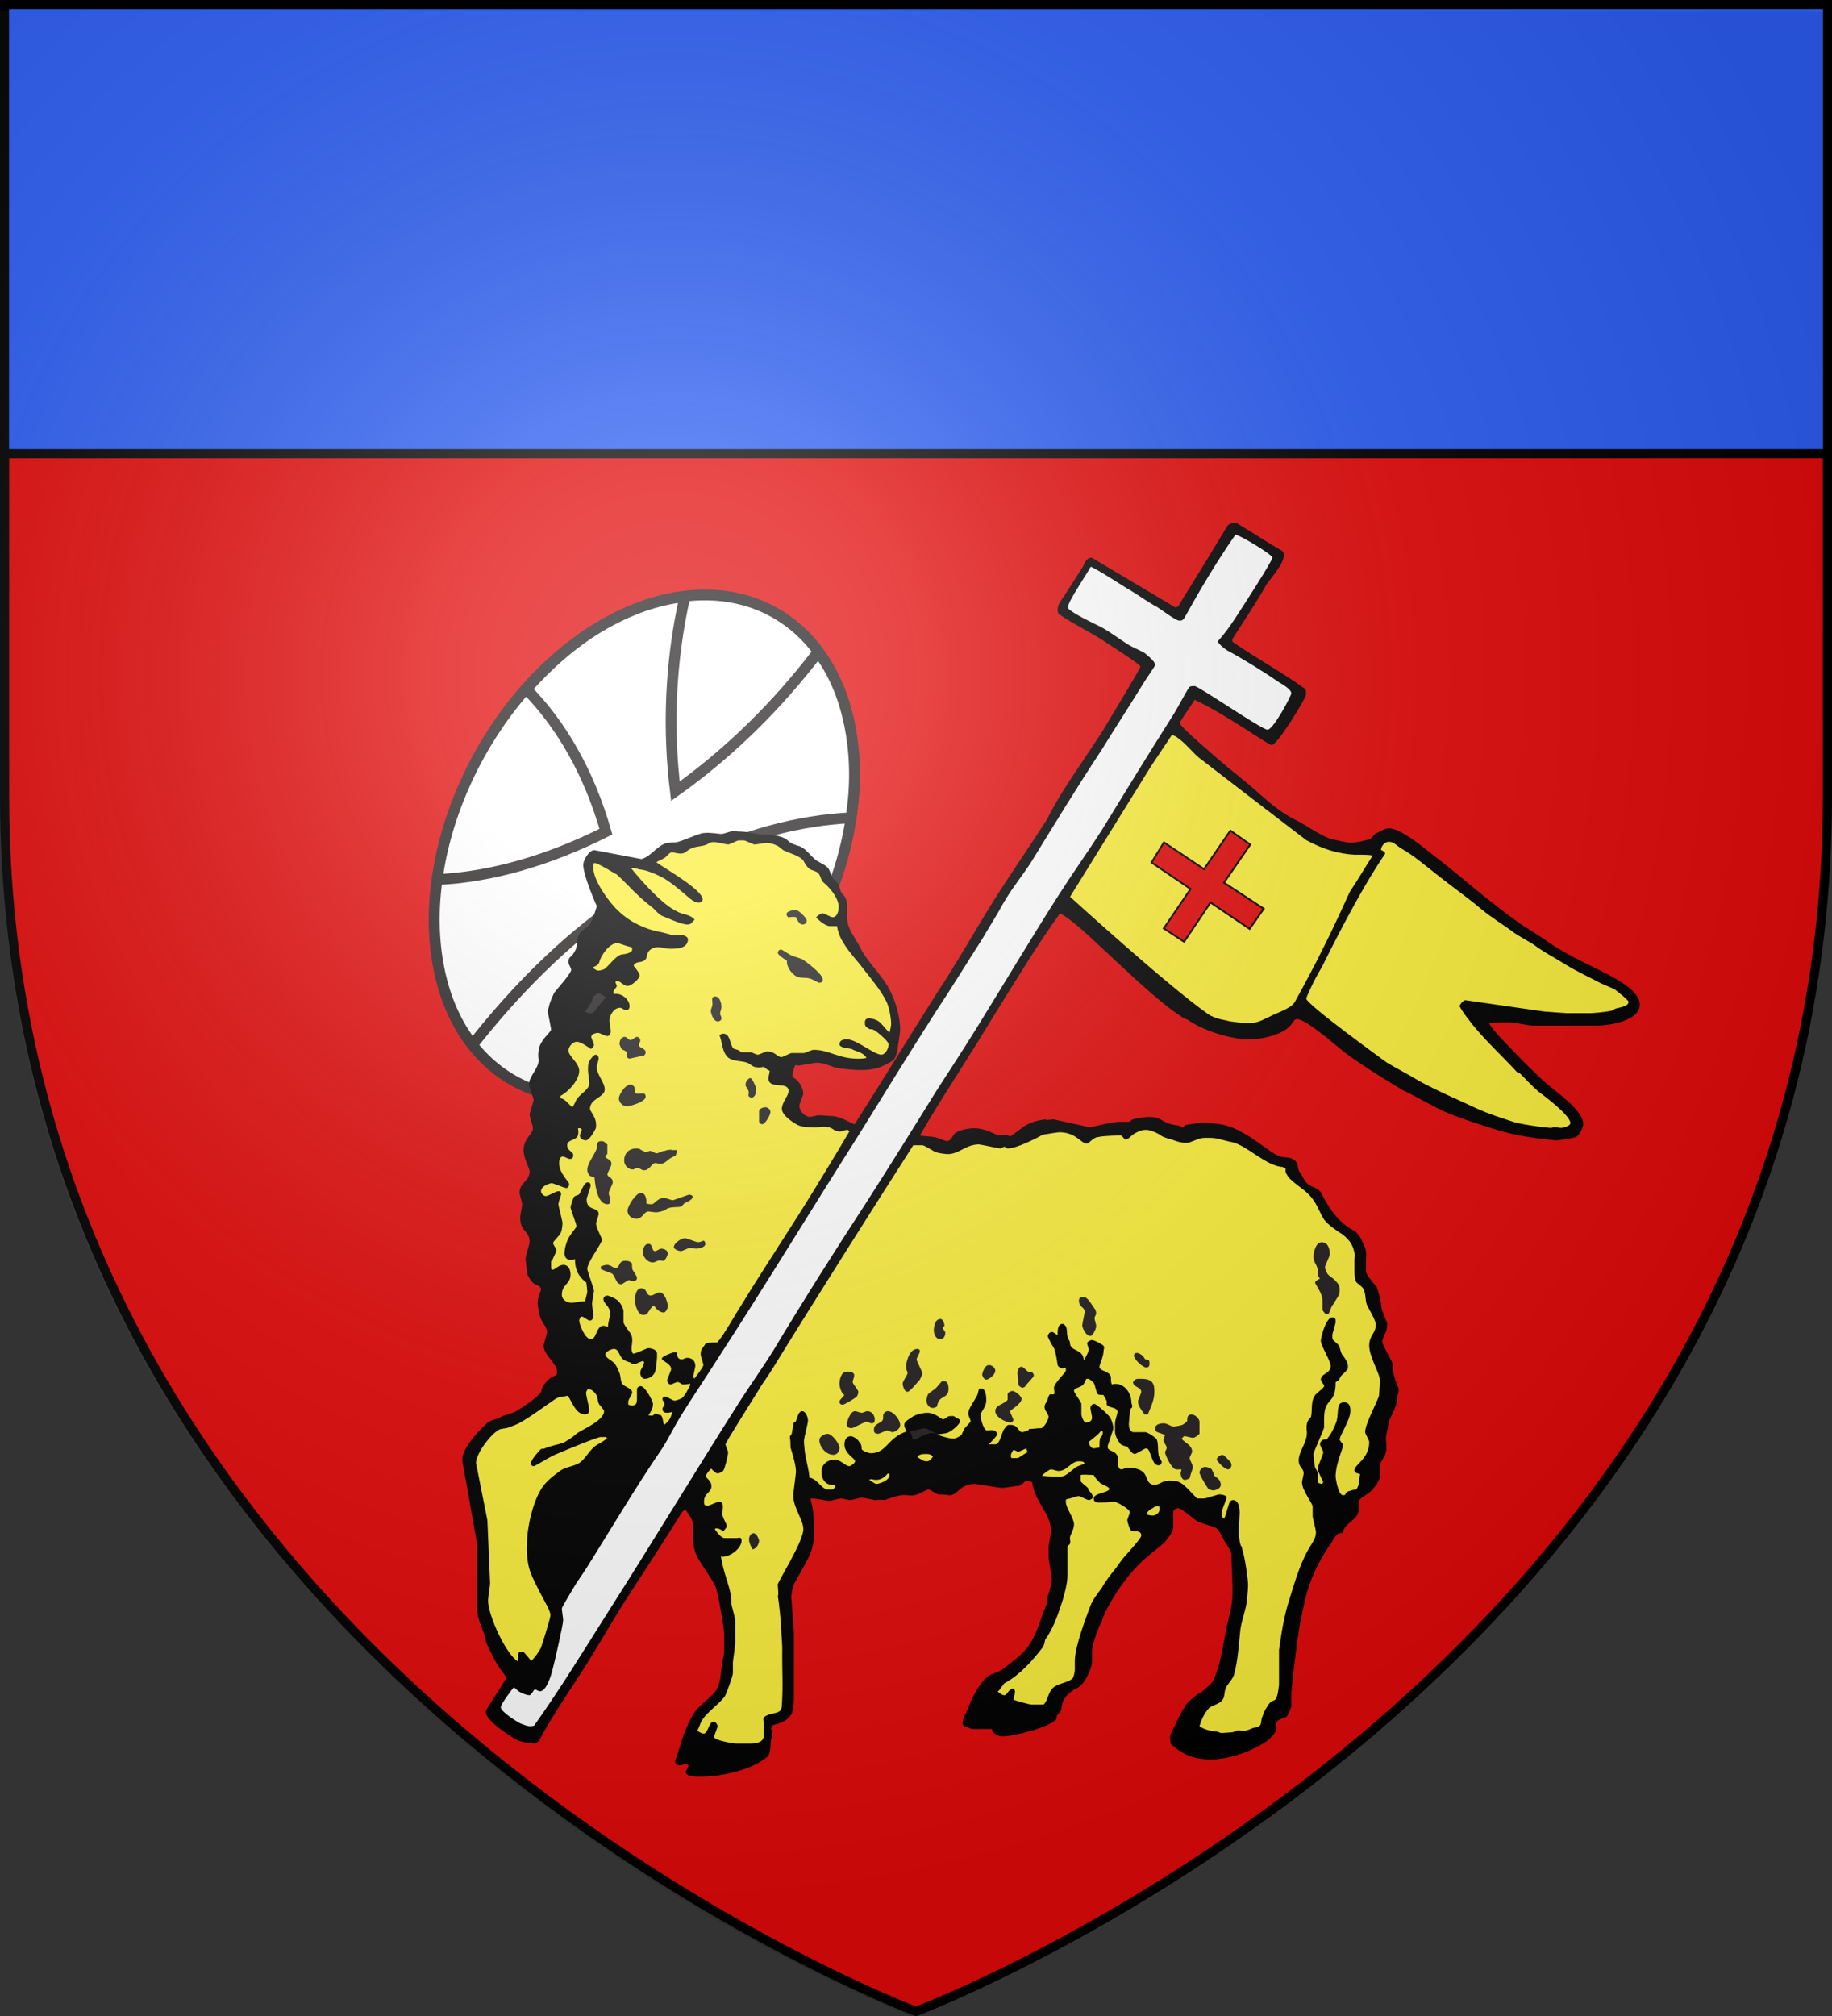 <?xml version="1.0" encoding="UTF-8" standalone="no"?>
<!-- Created with Inkscape (http://www.inkscape.org/) -->
<svg
   xmlns:dc="http://purl.org/dc/elements/1.1/"
   xmlns:cc="http://creativecommons.org/ns#"
   xmlns:rdf="http://www.w3.org/1999/02/22-rdf-syntax-ns#"
   xmlns:svg="http://www.w3.org/2000/svg"
   xmlns="http://www.w3.org/2000/svg"
   xmlns:xlink="http://www.w3.org/1999/xlink"
   xmlns:sodipodi="http://sodipodi.sourceforge.net/DTD/sodipodi-0.dtd"
   xmlns:inkscape="http://www.inkscape.org/namespaces/inkscape"
   version="1.0"
   width="600"
   height="660"
   id="svg2"
   sodipodi:version="0.32"
   inkscape:version="0.46"
   sodipodi:docname="Blason Bosc-le-Hard.svg"
   inkscape:output_extension="org.inkscape.output.svg.inkscape"
   sodipodi:docbase="C:\Documents and Settings\ffernandez\Escritorio">
  <rect width="100%" height="100%" fill="#333333" stroke="none"/>
  <sodipodi:namedview
     inkscape:window-height="712"
     inkscape:window-width="1024"
     inkscape:pageshadow="2"
     inkscape:pageopacity="0.0"
     guidetolerance="10.0"
     gridtolerance="10.0"
     objecttolerance="10.0"
     borderopacity="1.0"
     bordercolor="#666666"
     pagecolor="#ffffff"
     id="base"
     inkscape:zoom="0.76818182"
     inkscape:cx="300"
     inkscape:cy="330"
     inkscape:window-x="-4"
     inkscape:window-y="-4"
     inkscape:current-layer="layer2"
     showgrid="false" />
  <desc
     id="desc4">Flag of Canton of Valais (Wallis)</desc>
  <defs
     id="defs6">
    <inkscape:perspective
       sodipodi:type="inkscape:persp3d"
       inkscape:vp_x="0 : 330 : 1"
       inkscape:vp_y="0 : 1000 : 0"
       inkscape:vp_z="600 : 330 : 1"
       inkscape:persp3d-origin="300 : 220 : 1"
       id="perspective86" />
    <linearGradient
       id="linearGradient2893">
      <stop
         style="stop-color:white;stop-opacity:0.314"
         offset="0"
         id="stop2895" />
      <stop
         style="stop-color:white;stop-opacity:0.251"
         offset="0.19"
         id="stop2897" />
      <stop
         style="stop-color:#6b6b6b;stop-opacity:0.125"
         offset="0.6"
         id="stop2901" />
      <stop
         style="stop-color:black;stop-opacity:0.125"
         offset="1"
         id="stop2899" />
    </linearGradient>
    <linearGradient
       id="linearGradient2885">
      <stop
         style="stop-color:white;stop-opacity:1"
         offset="0"
         id="stop2887" />
      <stop
         style="stop-color:white;stop-opacity:1"
         offset="0.229"
         id="stop2891" />
      <stop
         style="stop-color:black;stop-opacity:1"
         offset="1"
         id="stop2889" />
    </linearGradient>
    <linearGradient
       id="linearGradient2955">
      <stop
         style="stop-color:#fd0000;stop-opacity:1"
         offset="0"
         id="stop2867" />
      <stop
         style="stop-color:#e77275;stop-opacity:0.659"
         offset="0.5"
         id="stop2873" />
      <stop
         style="stop-color:black;stop-opacity:0.323"
         offset="1"
         id="stop2959" />
    </linearGradient>
    <radialGradient
       cx="225.524"
       cy="218.901"
       r="300"
       fx="225.524"
       fy="218.901"
       id="radialGradient2961"
       xlink:href="#linearGradient2955"
       gradientUnits="userSpaceOnUse"
       gradientTransform="matrix(-4.167939e-4,2.183,-1.884,-3.599562e-4,615.597,-289.121)" />
    <polygon
       points="0,-1 0.588,0.809 -0.951,-0.309 0.951,-0.309 -0.588,0.809 0,-1 "
       transform="scale(53,53)"
       id="star" />
    <clipPath
       id="clip">
      <path
         d="M 0,-200 L 0,600 L 300,600 L 300,-200 L 0,-200 z "
         id="path10" />
    </clipPath>
    <radialGradient
       cx="225.524"
       cy="218.901"
       r="300"
       fx="225.524"
       fy="218.901"
       id="radialGradient1911"
       xlink:href="#linearGradient2955"
       gradientUnits="userSpaceOnUse"
       gradientTransform="matrix(-4.167939e-4,2.183,-1.884,-3.599562e-4,615.597,-289.121)" />
    <radialGradient
       cx="225.524"
       cy="218.901"
       r="300"
       fx="225.524"
       fy="218.901"
       id="radialGradient2865"
       xlink:href="#linearGradient2955"
       gradientUnits="userSpaceOnUse"
       gradientTransform="matrix(0,1.749,-1.593,-1.049767e-7,551.788,-191.29)" />
    <radialGradient
       cx="225.524"
       cy="218.901"
       r="300"
       fx="225.524"
       fy="218.901"
       id="radialGradient2871"
       xlink:href="#linearGradient2955"
       gradientUnits="userSpaceOnUse"
       gradientTransform="matrix(0,1.386,-1.323,-5.741131e-8,-158.082,-109.541)" />
    <radialGradient
       cx="221.445"
       cy="226.331"
       r="300"
       fx="221.445"
       fy="226.331"
       id="radialGradient3163"
       xlink:href="#linearGradient2893"
       gradientUnits="userSpaceOnUse"
       gradientTransform="matrix(1.353,0,0,1.349,-77.629,-85.747)" />
    <inkscape:perspective
       id="perspective13892"
       inkscape:persp3d-origin="372.04724 : 350.78739 : 1"
       inkscape:vp_z="744.09448 : 526.18109 : 1"
       inkscape:vp_y="0 : 1000 : 0"
       inkscape:vp_x="0 : 526.18109 : 1"
       sodipodi:type="inkscape:persp3d" />
    <radialGradient
       inkscape:collect="always"
       xlink:href="#linearGradient2893"
       id="radialGradient2691"
       gradientUnits="userSpaceOnUse"
       gradientTransform="matrix(1.353,0,0,1.349,-77.629,-85.747)"
       cx="221.445"
       cy="226.331"
       fx="221.445"
       fy="226.331"
       r="300" />
  </defs>
  <g
     style="display:inline;fill:#e20909;fill-opacity:1"
     id="layer1">
    <path
       d="M 300,658.5 C 300,658.5 1.5,546.18 1.5,260.728 C 1.5,-24.723 1.5,2.176 1.5,2.176 L 598.5,2.176 L 598.5,260.728 C 598.5,546.18 300,658.5 300,658.5 z "
       style="opacity:1;fill:#e20909;fill-opacity:1;fill-rule:evenodd;stroke:black;stroke-width:3;stroke-linecap:butt;stroke-linejoin:miter;stroke-miterlimit:4;stroke-dasharray:none;stroke-opacity:1"
       id="path1411" />
  </g>
  <path
     id="path1265"
     class="ps031 ps18"
     d="M 143.814,317.334 C 135.751,277.469 159.31,227.257 196.465,205.152 C 233.717,182.99 270.2,197.482 278.263,237.346 C 286.274,276.951 262.861,327.076 225.609,349.239 C 188.454,371.343 151.825,356.938 143.814,317.334"
     style="fill:#ffffff;fill-opacity:1;fill-rule:nonzero;stroke:#231f20;stroke-width:3.538;stroke-linecap:round;stroke-linejoin:miter;stroke-miterlimit:3.864;stroke-dasharray:none" />
  <path
     id="path1267"
     class="ps029 ps18"
     d="M 154.761,342.056 C 149.613,335.485 145.817,327.235 143.814,317.334 C 141.917,307.954 141.752,297.835 143.162,287.948 C 160.654,287.174 179.482,281.811 198.449,272.278 C 192.954,253.07 183.974,237.396 172.396,225.602 C 179.526,217.565 187.529,210.468 196.465,205.152 C 205.912,199.532 215.318,196.271 224.289,195.313 C 219.481,216.855 218.674,238.353 221.194,259.039 C 238.794,246.525 254.609,230.986 267.965,213.406 C 272.817,219.861 276.313,227.706 278.263,237.346 C 280.213,246.987 280.406,257.381 278.684,267.746 C 261.658,268.535 243.143,273.42 224.833,282.561 C 230.288,300.626 239.122,316.387 250.307,328.123 C 242.957,336.29 234.861,343.734 225.609,349.239 C 216.625,354.584 207.685,357.859 199.107,358.875 C 203.68,338.057 204.795,315.792 202.531,295.83 C 184.732,308.17 168.463,324.563 154.761,342.056"
     style="fill:#ffffff;fill-opacity:1;fill-rule:nonzero;stroke:#231f20;stroke-width:3.538;stroke-linecap:round;stroke-linejoin:miter;stroke-miterlimit:3.864;stroke-dasharray:none" />
  <path
     id="path1269"
     class="ps03 ps18"
     d="M 404.391,171.143 C 405.197,171.143 405.466,171.672 405.734,171.672 C 410.568,174.584 415.402,177.759 419.968,180.406 C 420.236,180.67 420.505,181.2 420.505,181.729 C 420.505,184.64 415.671,189.933 414.865,191.256 C 411.374,197.343 407.346,203.43 403.586,209.252 L 403.586,210.046 C 411.105,215.339 419.968,220.103 427.219,225.396 C 427.756,225.661 427.756,226.719 427.756,227.248 C 427.756,228.572 418.356,243.921 416.477,243.921 C 415.402,243.921 400.632,233.335 391.232,229.101 C 390.963,229.895 386.398,235.982 386.398,236.776 C 386.398,237.834 398.483,248.156 402.243,251.331 C 404.929,253.449 409.763,257.418 412.985,260.329 C 416.208,263.241 420.236,266.416 423.996,268.269 C 427.756,270.121 431.247,272.768 435.007,274.356 C 437.424,275.15 441.99,275.944 442.527,275.944 C 443.064,275.944 446.824,275.414 448.704,274.62 C 449.241,274.356 449.778,273.562 450.315,273.032 C 451.926,272.239 453.538,271.18 454.88,271.18 C 458.909,271.18 466.966,278.061 469.651,280.178 C 475.022,284.148 480.393,288.911 486.033,293.41 C 489.524,296.057 493.016,298.968 496.776,301.614 C 499.998,303.996 504.027,306.113 507.518,308.76 C 513.158,312.465 518.26,314.847 524.169,317.758 C 527.123,319.346 537.059,323.845 537.059,328.873 C 537.059,334.431 526.317,335.754 523.363,335.754 L 501.61,335.754 C 501.072,335.754 497.044,334.96 494.627,334.695 C 494.359,334.695 487.913,334.695 487.645,334.96 C 489.256,337.871 494.359,342.635 496.776,345.281 C 499.461,348.192 502.147,350.574 505.101,353.485 C 509.398,357.455 518.529,363.277 518.529,368.041 C 518.529,369.1 517.186,371.746 516.112,372.275 C 513.963,372.805 510.203,373.334 509.666,373.334 C 509.129,373.334 501.61,372.54 497.85,371.746 C 494.627,371.217 491.136,370.158 487.645,369.1 C 482.81,367.512 477.708,365.924 472.874,363.807 C 468.308,361.689 464.011,359.043 459.446,356.926 C 455.149,354.279 450.583,351.633 446.018,348.457 C 443.601,346.869 441.184,345.281 439.035,343.429 C 437.961,342.635 427.756,333.637 424.802,333.637 C 424.265,333.637 424.265,333.901 423.996,333.901 C 423.191,335.225 421.848,336.813 420.236,337.606 C 418.356,338.665 414.865,339.724 412.717,339.988 C 410.3,340.253 409.494,340.253 408.957,340.253 C 403.049,340.253 393.918,337.342 389.084,333.901 C 388.546,333.637 387.472,333.372 386.935,332.843 C 379.147,327.815 368.673,317.493 361.422,310.877 C 357.125,306.907 351.754,301.614 347.188,298.968 C 339.4,309.818 331.881,322.257 324.63,333.901 C 317.378,346.075 308.247,359.572 301.265,371.746 C 302.876,372.011 304.488,372.011 306.099,372.275 C 307.442,372.54 309.59,373.599 310.127,373.599 C 311.202,373.599 312.007,372.011 312.544,371.217 C 313.887,369.893 317.378,369.364 318.99,369.364 C 323.287,369.364 325.972,371.746 327.584,371.746 C 328.121,371.746 328.926,371.481 329.464,371.481 C 330.001,371.481 330.269,372.011 330.806,372.011 C 331.343,372.011 335.64,368.306 336.178,368.306 C 338.057,367.247 340.206,366.718 342.354,366.453 C 342.623,366.718 342.623,366.718 345.04,366.453 L 357.125,369.1 C 357.931,368.835 364.645,367.247 366.793,367.247 L 369.747,367.247 C 370.284,367.247 370.553,366.453 371.09,366.453 C 372.702,365.924 375.656,365.659 376.193,365.659 C 381.295,365.659 379.684,367.776 386.398,368.57 C 386.667,368.835 386.667,369.1 387.204,369.1 C 387.741,369.1 387.741,368.57 388.278,368.306 C 389.889,368.041 393.381,367.512 393.918,367.512 C 394.455,367.512 398.752,367.776 400.9,368.306 C 403.317,368.835 406.003,370.158 408.151,371.481 C 410.568,372.805 412.717,374.657 414.865,375.98 C 415.939,376.774 417.282,377.833 418.625,378.362 C 420.505,379.421 422.922,378.098 424.802,380.744 C 425.07,381.538 425.07,382.861 425.608,383.655 C 426.682,384.978 426.95,386.302 428.025,387.36 C 429.367,388.683 432.053,388.948 432.859,390.801 C 434.739,394.77 438.498,400.593 443.601,402.974 C 444.407,403.504 445.481,404.827 446.018,406.15 C 447.898,409.855 447.361,410.12 447.361,413.031 L 447.361,416.207 C 447.361,417.53 450.852,421.235 450.852,421.235 C 451.658,423.617 452.195,425.47 452.463,428.116 C 452.732,429.704 454.343,432.88 454.343,433.409 C 454.343,436.585 452.732,437.379 452.732,439.231 C 452.732,440.554 456.223,445.847 456.223,446.906 C 455.686,449.552 458.103,454.316 458.103,454.845 C 458.103,455.639 457.566,456.963 457.566,458.021 C 457.297,461.197 455.686,463.049 454.88,465.431 C 454.612,466.225 454.612,467.548 454.343,468.342 C 453.538,471.783 454.075,470.989 454.075,473.9 C 454.075,477.34 451.926,477.87 451.926,480.252 L 451.926,483.692 C 451.926,484.221 451.121,485.28 450.852,486.074 C 450.583,486.338 450.046,486.868 449.778,487.397 C 448.972,488.456 447.092,489.514 446.018,490.308 C 445.749,490.573 444.944,491.102 444.944,491.631 L 444.944,494.543 C 444.944,495.072 444.675,495.601 444.407,496.13 C 443.87,497.189 441.721,498.512 440.915,499.571 C 440.378,500.1 439.841,501.159 439.573,501.953 C 437.693,501.423 436.618,504.334 435.813,505.393 C 432.053,510.66 428.83,517.487 427.487,523.521 C 426.682,526.988 425.876,530.64 425.339,534.346 C 424.265,540.776 422.922,553.718 422.922,554.274 L 422.922,558.534 C 422.922,558.772 421.848,561.789 421.311,562.054 C 420.505,562.478 419.162,562.663 418.356,563.43 C 417.819,563.721 417.819,564.198 417.819,564.754 C 417.819,565.283 418.088,565.283 418.088,565.812 C 418.088,567.215 415.671,569.517 414.865,570.047 C 408.957,573.831 402.243,576.001 396.335,576.001 C 391.769,576.001 387.741,574.863 383.444,570.946 C 383.444,570.258 383.175,569.279 383.175,568.75 C 383.175,568.194 383.981,566.209 384.787,565.018 C 385.592,562.927 386.935,560.493 388.278,558.296 C 389.352,556.814 390.963,555.676 392.575,554.406 C 392.843,554.353 393.112,554.141 393.381,554.062 C 394.723,552.871 396.335,551.706 397.14,550.489 C 397.946,549.113 398.483,547.313 399.02,545.778 C 400.094,541.914 401.437,534.531 401.437,534.001 C 401.437,533.446 403.317,526.988 403.586,523.495 C 403.854,518.308 403.317,513.888 403.317,508.992 C 403.317,507.775 401.706,505.658 400.9,504.334 C 400.363,503.276 399.289,500.365 397.409,499.835 C 395.798,499.306 393.649,498.777 392.038,497.983 C 391.501,497.718 386.935,493.749 385.861,493.749 C 385.324,493.749 384.25,494.278 384.25,495.072 L 384.25,499.835 C 384.25,501.688 381.832,504.864 379.953,506.187 C 378.341,507.51 376.193,509.257 374.581,510.633 C 370.016,514.867 366.525,519.684 363.571,524.845 C 362.496,526.75 361.422,528.761 360.885,530.588 C 360.348,531.514 357.662,537.812 357.662,540.618 L 357.662,543.82 C 357.662,546.149 355.245,551.68 352.56,552.739 C 350.948,553.453 349.068,555.12 348.263,556.682 C 347.726,557.635 347.726,559.09 347.457,560.122 C 347.188,560.625 346.383,561.128 346.114,561.657 C 346.114,562.028 346.114,562.53 345.846,562.901 C 343.697,565.415 332.418,568.432 328.389,568.432 C 327.047,568.432 324.898,567.612 324.898,566.024 C 323.287,566.05 318.99,566.05 318.453,566.05 C 317.916,566.05 316.573,565.177 315.767,565.098 C 315.499,564.939 315.23,564.621 315.23,564.092 C 315.23,562.636 316.573,560.493 317.11,559.169 C 318.184,556.073 320.601,551.204 323.555,548.795 C 324.898,547.79 327.047,547.578 328.658,546.281 C 331.343,544.111 334.566,541.941 336.715,539.03 C 339.937,534.451 341.012,529.106 342.892,524.977 C 342.892,524.58 342.892,523.865 342.892,523.469 C 343.16,522.569 344.503,518.546 344.503,517.011 C 344.503,516.455 343.429,510.421 343.429,509.892 L 343.429,506.187 C 343.429,505.658 344.234,501.953 344.234,501.423 C 344.234,495.336 338.863,491.896 338.057,485.28 C 337.52,485.015 336.715,484.751 336.178,484.751 C 335.64,484.751 334.835,486.074 334.029,486.338 C 332.149,486.603 328.658,487.132 328.121,487.132 C 327.584,487.132 319.795,485.809 319.258,485.809 C 314.156,485.809 313.887,489.514 310.933,489.514 C 310.396,489.514 310.127,489.25 307.442,489.25 C 306.099,488.985 305.025,487.662 303.951,487.662 C 303.413,487.662 300.996,489.25 299.385,489.514 C 298.311,489.779 296.699,489.25 295.088,489.514 C 293.208,489.779 291.328,490.573 289.717,491.102 C 289.448,491.102 289.18,490.837 286.494,491.102 C 285.151,490.837 282.734,490.308 282.197,490.308 C 281.66,490.308 278.975,491.102 278.437,491.102 C 277.9,491.102 276.02,490.573 275.483,490.573 C 274.946,490.573 271.992,491.367 271.455,491.367 C 270.891,491.367 267.588,490.573 265.654,490.573 C 265.493,490.573 265.52,490.308 265.52,490.837 C 265.52,491.367 266.218,493.484 266.299,494.807 C 266.406,496.66 266.621,500.1 266.621,500.629 C 266.621,507.775 265.466,508.754 260.283,518.149 C 259.531,519.499 259.37,521.14 259.128,522.622 L 260.014,534.107 L 260.014,555.941 C 260.014,556.497 260.041,559.99 259.048,561.445 C 257.49,563.642 255.261,564.224 253.166,564.78 C 252.978,565.124 252.548,565.495 252.548,566.05 C 252.548,566.58 252.978,565.944 252.978,566.474 L 252.978,568.935 C 252.978,569.464 252.736,569.041 252.602,569.226 C 252.146,570.893 252.763,573.963 251.098,575.313 C 245.915,579.574 236.059,581.638 229.479,581.638 C 228.459,581.638 224.645,581.797 224.645,580.103 C 224.645,579.574 225.317,578.674 225.531,578.065 C 225.317,577.668 224.967,577.51 224.43,577.51 C 223.866,577.51 223.329,577.959 222.765,577.959 C 221.906,577.959 221.127,577.43 221.127,576.769 C 221.127,576.213 222.47,572.614 223.034,570.655 C 223.84,567.823 225.317,564.092 227.143,561.101 C 228.781,558.402 232.407,556.126 234.26,553.744 C 235.978,551.521 236.005,548.266 236.354,545.567 C 236.515,544.058 237.16,541.385 237.16,540.856 L 237.16,534.504 C 237.16,533.975 235.952,525.639 234.904,521.351 C 234.662,520.478 234.448,519.578 234.018,518.784 C 232.487,515.926 230.231,512.962 228.674,510.263 C 226.821,506.981 227.062,504.599 227.062,501.688 C 227.062,498.777 227.196,497.718 224.484,494.278 C 224.081,494.278 223.678,494.807 223.356,495.072 C 217.555,504.334 211.754,513.332 205.792,522.463 C 201.469,529.079 197.548,536.039 193.358,542.814 C 187.772,551.865 181.327,560.757 176.654,569.676 C 176.412,570.126 175.553,570.814 174.989,570.814 C 174.452,570.814 171.497,570.47 169.779,569.861 C 168.49,569.358 159.171,563.483 159.171,560.731 C 159.171,560.202 159.171,560.069 159.224,559.831 C 161.373,556.364 165.75,549.801 165.75,549.272 C 165.75,548.716 164.73,547.684 164.085,546.731 C 162.125,544.032 160.836,541.094 159.466,538.262 C 158.875,537.018 158.848,535.404 158.204,533.922 C 157.398,532.017 156.324,529.079 156.297,527.2 L 156.297,505.658 L 151.49,478.664 C 150.738,474.959 155.787,469.401 159.197,466.225 C 160.594,464.637 162.501,464.902 164.112,463.843 C 165.616,463.049 167.926,462.785 169.537,461.726 C 172.035,460.138 174.774,458.286 176.922,456.169 C 177.406,455.639 177.352,454.845 177.701,454.051 C 178.211,453.257 178.775,452.464 179.635,451.67 C 180.467,450.876 181.488,450.611 182.213,450.082 C 182.374,449.817 182.455,449.552 182.455,449.023 C 182.455,446.377 178.077,443.73 178.077,440.554 C 178.077,440.025 179.178,436.585 179.178,436.055 C 179.178,435.526 179.017,435.261 178.802,434.732 C 178.346,433.674 177.486,432.615 177.03,431.556 C 176.412,429.969 176.09,427.057 176.09,426.528 C 176.09,424.411 177.191,422.823 177.191,422.029 C 177.191,420.97 174.962,420.441 174.801,420.177 C 174.156,419.647 173.753,419.118 173.297,418.324 C 173.082,418.059 172.679,417.265 172.625,416.471 C 172.491,415.148 172.142,412.502 172.142,411.972 C 172.142,411.443 173.458,407.209 173.458,406.68 C 173.458,402.71 170.37,403.504 170.37,398.475 C 170.37,397.946 171.041,394.77 171.041,394.241 C 171.041,393.712 170.155,391.065 170.155,390.536 C 170.155,387.096 173.458,386.831 173.458,383.391 C 173.458,382.597 171.471,379.156 171.471,376.51 C 171.471,372.805 174.559,371.217 174.559,369.364 C 174.559,368.835 173.458,365.394 173.458,364.865 C 173.458,364.336 174.774,360.631 174.774,360.102 C 174.774,359.572 173.243,355.603 173.243,355.073 C 173.243,352.162 176.815,349.516 176.358,346.604 C 176.144,345.017 176.332,342.635 177.486,341.047 C 178.399,339.459 180.494,337.606 180.494,337.077 C 180.494,336.548 179.393,331.52 179.393,330.99 C 179.393,330.461 179.662,330.196 179.742,329.667 C 180.064,328.079 180.843,326.491 181.434,325.168 C 181.622,324.639 187.074,318.817 187.074,317.493 C 187.074,316.964 186.188,315.641 186.188,315.111 C 186.188,312.73 187.02,314.053 188.551,310.877 C 189.222,309.289 188.819,307.437 189.545,306.113 C 190.323,304.526 192.391,303.732 193.17,302.673 C 194.191,300.82 195.426,297.115 195.426,296.586 C 195.426,296.586 191.022,286.794 191.022,283.089 C 191.022,281.766 192.794,278.325 194.674,278.325 L 210.036,281.237 C 212.748,280.707 214.95,277.267 217.69,276.208 C 218.898,275.679 220.59,275.944 221.852,275.679 C 224.538,274.885 227.223,273.562 230.016,272.768 C 232.138,272.503 232.997,272.768 233.534,272.768 C 234.098,272.768 235.737,273.032 236.301,273.032 C 236.838,273.032 238.315,272.503 239.228,272.239 C 240.087,271.974 241.564,272.239 242.101,272.239 C 245.351,272.239 248.198,273.297 249.836,273.297 L 252.844,273.297 C 253.408,273.297 255.879,273.826 257.329,274.62 C 257.812,274.885 258.376,275.679 259.101,275.944 C 260.095,276.738 261.706,276.738 262.834,277.531 C 264.15,278.325 265.359,279.913 266.809,281.237 C 267.964,282.295 269.844,282.824 270.891,283.883 C 271.589,284.412 271.938,285.736 272.368,286.794 C 272.771,287.853 274.141,288.647 274.678,289.705 C 274.946,290.499 275.215,291.293 275.483,292.087 C 275.752,292.616 276.826,293.41 277.095,294.469 C 277.9,296.851 277.095,299.762 277.632,302.144 C 278.169,304.79 280.317,307.437 281.66,310.083 C 283.272,313.524 286.763,317.229 288.643,319.875 C 292.671,324.903 294.82,332.049 294.82,337.342 C 294.82,337.871 294.014,342.635 294.014,343.164 C 294.014,343.693 293.477,345.811 292.94,346.604 C 292.134,347.663 290.523,348.192 289.717,348.722 C 286.494,350.31 283.809,350.31 281.123,350.31 C 280.586,350.31 276.02,350.045 273.603,349.516 C 271.186,348.722 269.817,347.928 267.373,347.928 C 266.836,347.928 264.123,348.457 262.351,348.722 C 261.733,348.986 261.008,348.722 260.417,348.722 C 260.014,349.78 259.585,351.368 259.585,351.897 C 259.585,352.427 259.585,352.427 259.611,352.691 C 261.626,353.485 263.103,356.396 263.103,357.984 C 263.103,358.514 261.787,361.425 261.787,361.954 C 261.787,364.071 264.043,365.659 265.171,365.659 C 265.735,365.659 267.48,365.13 268.044,365.13 C 268.581,365.13 269.36,365.13 272.663,365.394 C 274.678,365.394 277.363,366.982 279.78,368.041 C 280.049,368.041 280.317,367.512 280.586,366.982 C 289.18,353.485 297.774,339.459 306.636,325.433 C 312.813,316.17 318.453,306.113 324.361,296.586 C 330.269,287.059 336.983,277.531 342.892,268.269 C 344.234,265.622 345.846,262.711 347.457,260.065 C 351.754,253.184 356.588,246.303 360.885,239.687 C 365.182,232.541 373.507,218.78 373.507,218.25 C 373.507,217.456 364.108,211.634 360.616,209.252 C 356.319,206.606 351.485,204.224 347.188,201.313 C 346.383,201.048 346.383,199.99 346.383,199.46 C 346.383,197.873 347.726,196.285 348.8,194.697 C 350.68,191.786 352.828,188.345 354.708,185.434 C 354.977,184.905 355.514,183.317 356.588,182.788 C 356.857,182.523 357.662,182.523 357.931,182.788 L 385.055,198.931 C 385.592,198.667 386.129,198.402 386.398,197.608 C 391.501,189.404 396.872,180.67 401.974,172.202 C 402.512,171.408 403.854,171.143 404.391,171.143"
     style="fill:#000000;fill-opacity:1;fill-rule:nonzero;stroke:none;stroke-width:1.327;stroke-linecap:round;stroke-linejoin:miter;stroke-miterlimit:3.864;stroke-dasharray:none" />
  <path
     id="path1271"
     class="ps032 ps18"
     d="M 358.199,482.898 C 358.736,483.957 359.542,484.751 360.348,485.545 C 361.153,486.074 363.302,486.868 363.302,487.397 C 363.302,488.72 358.199,488.72 358.199,490.573 C 358.199,492.161 360.079,491.896 360.616,491.896 C 363.033,491.896 364.376,491.631 364.913,491.631 C 365.719,491.631 370.016,494.013 370.016,495.072 C 370.016,495.601 369.21,497.189 369.21,497.718 C 369.21,498.248 370.016,500.894 370.553,501.159 C 371.627,501.423 373.776,500.894 373.776,502.747 C 373.776,503.805 367.599,510.21 367.33,510.792 C 366.793,511.559 365.988,512.591 365.45,513.385 C 363.839,515.397 361.959,517.752 360.885,519.79 C 359.542,521.642 357.931,523.574 357.125,525.692 C 356.051,528.629 352.023,538.924 352.023,543.661 L 352.023,546.625 C 352.023,547.181 351.754,548.901 351.217,549.563 C 349.605,550.86 347.188,550.992 345.309,552.209 C 343.16,553.744 343.429,556.417 341.817,558.031 L 337.789,558.031 C 337.252,558.031 334.029,557.158 331.881,556.47 C 332.149,555.306 332.418,554.459 332.418,553.903 C 332.418,552.924 331.881,552.844 331.612,552.844 C 330.538,552.844 329.732,554.988 328.926,554.988 C 328.389,554.988 327.584,554.538 326.778,553.797 C 327.852,552.871 328.389,551.442 329.195,550.939 C 334.029,548.319 338.326,543.476 341.549,539.241 C 342.086,538.527 342.086,537.363 342.354,536.701 C 344.771,533.446 346.383,528.92 347.457,525.639 C 347.994,524.262 349.605,518.705 349.605,516.164 L 349.605,506.452 C 349.605,505.922 350.143,505.922 350.411,505.393 C 350.68,504.864 350.411,504.07 350.411,503.541 C 350.411,502.482 351.754,500.894 351.754,499.042 C 351.754,496.924 349.068,493.749 349.068,491.631 C 349.068,491.102 349.068,490.837 349.337,490.837 C 350.68,490.573 352.828,489.779 353.365,489.779 C 353.634,489.779 356.051,491.102 356.588,491.102 C 357.125,491.102 357.931,490.573 357.931,490.044 C 357.931,489.514 357.394,488.72 356.588,487.926 C 356.588,487.926 356.319,487.397 356.319,487.132 C 355.514,486.338 353.902,485.28 353.902,484.751 L 353.902,482.898 C 355.245,482.633 356.857,482.898 358.199,482.898"
     style="fill:#fcef3c;fill-opacity:1;fill-rule:nonzero;stroke:none;stroke-width:1.327;stroke-linecap:round;stroke-linejoin:miter;stroke-miterlimit:3.864;stroke-dasharray:none" />
  <path
     id="path1273"
     class="ps033 ps18"
     d="M 375.387,369.893 C 376.73,369.893 379.147,370.952 380.221,371.746 C 381.295,372.54 383.175,372.805 384.518,373.334 C 385.861,373.863 387.204,374.128 388.009,374.128 C 389.889,374.128 389.084,374.128 392.038,373.069 C 393.381,372.275 396.335,372.54 396.872,372.54 C 398.752,372.54 401.437,373.599 403.317,373.863 C 408.42,374.922 414.597,381.803 420.236,382.067 C 420.236,382.332 420.773,382.332 421.042,382.597 C 421.042,382.597 421.042,383.126 421.042,383.655 C 421.311,384.449 422.116,385.772 422.922,386.302 C 425.339,388.683 428.025,389.742 430.173,392.918 C 431.516,394.77 432.322,397.152 433.664,399.269 C 434.739,400.857 438.23,403.239 439.573,404.033 C 440.647,404.827 441.99,406.15 442.527,407.209 C 443.064,408.003 443.332,409.061 443.601,410.12 C 443.87,410.914 443.601,411.972 443.601,412.502 L 443.601,416.207 C 443.601,416.736 443.601,418.589 444.138,419.647 C 444.675,420.441 446.018,420.97 446.555,422.029 C 447.361,423.617 447.092,425.47 447.629,427.057 C 448.435,428.91 450.583,432.086 450.583,433.674 C 450.583,436.585 448.435,437.114 448.435,440.554 C 448.435,444.259 451.926,449.552 451.926,451.934 C 451.926,452.464 451.926,453.257 451.658,456.698 C 451.389,458.55 447.092,465.961 447.092,468.872 C 447.092,469.401 448.435,471.518 448.435,472.047 C 448.435,477.605 443.601,479.458 443.601,481.31 C 443.601,482.369 444.944,482.369 445.481,482.633 C 444.944,483.957 445.481,486.074 444.138,487.662 C 443.332,487.662 442.527,487.926 441.721,488.191 C 441.452,488.191 440.915,488.72 440.647,488.985 C 440.647,489.25 440.647,489.514 439.841,489.514 C 438.23,489.514 437.424,483.692 437.424,483.427 C 437.424,479.193 439.841,474.429 439.841,473.106 C 439.841,472.577 438.767,471.783 438.767,471.254 C 438.767,469.93 442.258,464.902 442.258,461.991 C 442.258,460.932 442.258,459.08 440.11,459.08 C 439.573,459.08 438.767,459.344 438.498,460.138 C 437.961,461.726 438.23,463.843 437.693,465.431 C 436.887,467.548 436.081,469.401 434.47,471.254 C 433.127,470.989 432.322,472.047 432.322,472.841 C 432.322,473.371 433.396,474.959 433.396,475.488 C 433.396,476.017 431.516,480.252 431.516,480.781 C 431.516,481.575 433.127,484.486 433.396,485.28 C 433.396,485.28 433.127,485.545 433.127,485.809 C 432.59,485.809 431.784,485.545 431.516,485.28 L 431.516,482.104 C 431.516,481.575 430.979,481.045 430.71,480.516 C 430.442,479.193 430.173,476.546 430.173,476.017 C 430.173,475.488 433.664,467.813 433.664,467.284 L 433.664,464.373 C 433.664,457.227 437.424,460.138 437.424,452.728 C 437.424,452.199 437.693,452.464 437.961,452.199 C 438.767,451.934 438.767,450.876 439.304,450.346 C 439.841,449.817 441.184,448.758 441.452,447.965 C 441.452,447.7 441.452,447.7 441.452,447.171 C 441.452,445.847 440.378,444.524 439.573,443.466 C 439.035,442.672 439.035,441.613 438.498,440.554 C 438.23,440.025 437.424,439.496 436.618,438.702 C 436.35,438.437 436.35,437.643 436.35,437.114 C 436.35,436.585 437.424,433.409 437.424,432.88 C 437.424,431.821 437.424,431.292 436.35,431.292 C 434.201,431.292 432.59,437.908 432.59,438.967 C 432.59,440.554 435.813,445.583 435.813,447.171 C 435.813,449.817 432.59,449.552 432.59,451.67 C 432.59,452.199 433.664,453.257 433.664,453.787 C 433.664,454.316 431.784,455.639 430.979,456.433 C 429.099,458.55 429.904,461.726 429.367,463.843 C 429.099,464.373 428.025,465.167 428.025,466.225 C 427.756,467.019 428.025,468.607 428.025,469.136 C 428.025,472.312 425.339,475.223 425.339,478.134 C 425.339,480.516 426.95,480.516 426.95,482.369 C 426.95,482.898 426.413,484.751 426.413,485.28 C 426.413,487.926 429.904,492.161 429.904,493.219 L 429.904,496.395 C 429.904,496.924 430.979,500.894 430.979,501.423 C 430.979,503.011 430.71,503.541 429.636,505.393 C 425.876,511.162 424.265,517.435 422.385,523.31 C 420.505,529.053 419.699,534.557 418.894,540.168 L 418.894,551.653 C 418.625,553.162 418.625,554.776 417.819,556.232 C 417.551,556.708 416.745,556.841 416.477,556.999 C 415.939,557.211 415.134,558.455 414.865,558.984 C 414.328,559.752 413.791,560.757 413.522,561.869 C 412.985,562.663 413.254,563.933 412.717,564.833 C 412.18,565.468 411.374,565.495 410.568,565.653 C 409.763,565.892 408.688,566.5 407.883,566.606 C 407.077,566.685 406.271,566.527 405.466,566.527 C 404.929,566.527 404.123,567.109 403.317,567.135 C 400.632,567.294 400.632,567.347 400.094,567.347 C 399.557,567.347 398.752,566.818 398.215,566.818 C 396.872,566.844 394.186,566.183 392.843,565.098 C 393.381,563.324 394.186,561.287 395.798,559.355 C 396.872,558.217 399.289,558.005 400.363,556.549 C 401.169,555.491 400.9,553.903 401.437,552.686 C 401.974,551.309 403.586,549.986 404.123,548.372 C 405.466,543.714 405.734,537.865 406.271,533.234 C 406.808,529.926 408.151,526.803 408.42,523.495 C 408.957,518.52 408.688,518.308 408.688,517.752 C 408.688,517.223 407.883,510.448 406.808,506.981 C 406.808,506.452 406.271,505.922 406.271,505.658 C 405.734,504.07 405.734,501.423 405.734,500.629 C 405.734,500.1 406.003,495.866 406.003,495.336 C 406.003,493.749 405.734,491.102 403.854,491.102 C 402.512,491.102 402.512,492.69 401.974,494.013 C 401.706,495.072 401.437,496.13 400.9,497.189 C 399.826,496.395 400.094,495.866 400.094,495.072 C 400.094,494.543 401.706,490.837 401.706,490.308 C 401.706,489.25 399.289,489.25 399.289,489.25 C 398.752,489.25 394.992,490.573 394.455,490.573 L 392.038,490.573 C 387.204,485.545 386.935,484.751 382.907,484.751 C 380.49,484.751 379.953,486.074 378.073,486.074 C 376.193,486.074 375.924,484.751 375.119,482.898 C 374.313,481.31 372.433,480.781 370.822,480.516 C 368.673,480.252 367.867,481.045 367.33,481.045 C 365.719,481.045 366.256,478.399 366.256,477.605 C 365.719,474.429 362.765,475.488 362.765,473.635 C 362.765,473.106 364.645,468.078 364.645,467.548 C 364.645,466.755 364.108,464.902 363.571,464.108 C 363.033,463.049 359.005,459.609 358.468,459.609 C 357.394,459.609 357.125,460.668 357.125,460.932 C 357.125,461.462 357.662,463.579 357.662,464.108 C 357.662,465.431 356.319,465.696 355.782,465.696 C 354.708,465.696 354.171,463.314 354.171,463.049 L 354.171,459.609 C 354.171,459.08 351.754,455.904 351.754,455.375 C 351.754,454.845 352.023,454.845 352.291,454.581 C 352.828,454.316 354.708,453.787 354.977,452.993 C 355.245,452.728 355.514,451.934 355.782,451.405 L 356.588,451.405 C 357.125,451.67 357.931,452.464 358.199,452.728 C 358.736,453.522 358.736,455.11 359.542,456.433 C 359.811,456.698 360.885,456.698 361.422,456.698 C 361.691,457.492 362.496,458.286 362.496,459.08 C 362.496,459.344 362.228,459.874 362.765,460.138 C 363.302,460.932 365.988,460.668 365.988,462.256 C 365.988,462.785 365.182,465.167 365.182,465.696 L 365.182,468.872 C 365.182,470.195 366.525,472.312 367.062,472.841 C 367.867,473.371 368.405,473.371 369.21,473.635 C 369.747,474.429 370.822,476.017 371.627,476.017 C 372.164,476.017 374.85,474.165 375.387,474.165 C 376.998,474.165 376.998,479.722 379.415,479.722 C 380.221,479.722 380.49,478.928 380.49,478.664 C 380.49,478.134 379.415,477.076 379.415,476.017 C 379.147,474.694 379.415,472.841 378.878,471.254 C 378.61,470.724 375.924,468.872 375.119,468.872 C 373.776,468.872 372.433,468.872 371.09,468.872 C 369.479,468.342 369.747,466.225 369.747,465.696 C 369.747,465.167 370.016,462.52 370.284,461.197 C 370.553,460.932 370.822,460.932 370.822,460.403 C 370.822,459.874 370.553,459.609 370.553,459.08 C 370.553,455.904 367.867,452.199 364.108,453.257 C 363.839,452.464 363.839,451.67 363.839,450.876 C 363.571,448.758 360.079,449.023 360.079,447.435 C 360.079,446.906 361.422,443.995 361.422,442.407 C 361.422,441.348 362.228,440.819 360.616,440.025 C 359.811,439.496 358.199,438.702 357.662,438.702 C 357.125,438.702 356.051,439.231 356.051,439.76 C 356.051,440.29 356.588,441.348 356.588,441.878 C 356.588,442.407 355.782,443.995 354.977,445.318 C 354.708,441.348 350.411,442.672 350.411,439.496 C 350.411,438.967 349.605,438.173 349.605,437.379 C 349.337,436.585 349.605,435.261 349.068,434.203 C 348.8,433.938 348.531,433.409 347.994,433.409 C 346.114,433.409 346.383,436.585 346.383,437.114 C 345.846,436.849 345.04,436.055 344.503,436.055 C 343.429,436.055 343.16,437.379 343.16,437.379 C 343.16,437.908 344.503,440.29 345.309,441.613 C 345.846,443.201 346.114,445.053 346.383,446.906 C 346.383,447.171 347.188,447.965 347.726,447.965 C 348.263,447.965 348.531,447.965 349.068,447.7 L 349.068,448.758 C 349.068,449.288 346.114,451.934 345.309,453.787 C 345.04,454.316 345.309,455.11 345.309,455.639 L 345.309,456.169 C 345.309,456.698 344.503,456.433 343.966,456.433 C 343.429,456.698 343.16,458.021 342.892,458.815 C 342.354,459.344 342.086,460.138 342.086,460.668 C 342.086,461.726 343.429,463.049 343.429,463.843 C 343.429,464.637 342.086,467.284 341.012,467.548 C 339.669,467.548 338.326,467.813 336.983,467.813 C 336.983,467.813 336.983,468.078 336.715,468.342 C 335.909,468.342 335.372,468.872 334.835,468.872 C 333.492,468.872 333.492,466.49 331.075,466.49 C 330.269,466.49 330.001,466.225 328.926,467.813 C 328.121,468.607 327.584,472.841 325.972,472.841 L 323.824,472.841 C 324.361,472.312 326.509,470.195 326.509,469.666 C 326.509,467.548 323.555,468.342 323.287,468.342 C 321.944,468.078 321.138,464.108 321.138,463.314 C 321.138,462.256 323.018,460.668 323.018,458.55 C 323.018,457.757 323.018,454.581 321.407,454.581 C 320.87,454.581 320.601,454.581 320.601,454.845 C 320.333,455.639 320.333,456.433 319.795,457.227 C 318.99,458.815 317.11,461.197 317.11,462.785 C 317.11,463.314 317.916,465.167 317.916,465.167 C 317.647,465.961 316.573,466.755 315.767,467.813 C 315.499,468.342 315.23,469.136 314.961,469.666 C 314.156,470.46 312.813,470.989 312.276,470.989 C 310.664,470.989 307.71,469.93 306.905,469.666 C 307.979,469.401 309.053,469.401 310.127,469.136 C 311.202,468.872 314.424,466.49 314.424,465.167 C 314.424,464.637 314.424,465.167 314.424,464.902 C 313.887,464.373 313.082,464.108 312.276,463.579 C 312.276,463.579 312.007,463.579 311.47,463.579 C 309.859,463.579 309.859,464.637 308.785,464.637 C 308.247,464.637 306.368,462.52 303.682,462.52 C 302.339,462.52 299.922,463.049 298.848,463.843 C 297.237,464.902 296.162,465.431 296.162,466.49 C 296.162,467.019 296.431,467.813 296.968,468.607 C 290.523,470.724 290.523,475.753 285.151,475.753 C 284.346,475.753 282.466,474.959 282.197,474.429 C 282.197,473.635 282.197,472.841 281.392,472.047 C 280.854,470.989 279.243,470.195 278.706,470.195 C 276.826,470.195 276.558,472.047 276.558,472.841 C 276.558,476.017 280.049,477.34 280.049,478.399 C 280.049,478.928 278.706,479.987 278.169,479.987 C 276.826,479.987 275.483,477.87 273.335,477.87 C 270.945,477.87 269.038,479.458 269.038,481.839 C 269.038,483.957 270.139,486.603 273.603,486.074 L 273.603,486.603 C 272.905,487.926 272.314,487.662 271.455,487.662 C 268.904,487.662 268.232,484.486 265.09,483.692 C 264.956,481.045 263.855,477.87 263.532,474.694 C 263.264,472.312 263.318,472.312 263.318,471.518 C 263.318,470.989 264.634,465.696 264.634,465.167 C 264.634,463.843 263.801,461.991 262.754,461.991 C 261.357,461.991 261.115,464.373 260.578,465.431 C 260.444,465.431 259.987,465.696 259.853,465.961 C 259.799,467.019 259.45,468.342 259.289,469.401 C 259.262,469.666 258.698,469.93 258.698,470.46 C 258.698,470.989 258.913,470.989 258.913,473.9 C 259.638,476.282 260.686,479.722 260.686,481.839 C 260.686,482.369 259.799,488.985 259.799,489.514 C 259.799,493.749 263.103,497.454 263.103,500.629 C 263.103,504.864 254.187,518.625 254.724,518.89 C 254.965,521.96 254.939,522.278 254.751,522.436 C 255.18,525.215 255.744,530.429 255.852,533.234 C 255.932,535.616 256.201,538.659 256.201,539.294 C 256.093,547.551 256.523,551.018 256.067,558.349 C 256.04,558.799 255.905,559.619 255.61,559.937 C 254.777,560.863 252.978,560.89 251.823,561.313 C 249.299,562.266 250.131,562.875 250.131,564.224 L 250.131,568.273 C 250.131,570.735 246.801,570.814 245.593,570.814 L 241.054,570.814 C 240.436,570.814 233.884,569.808 233.884,568.644 C 233.884,568.088 234.985,565.706 234.985,565.177 C 234.985,564.515 234.394,563.668 233.642,563.668 C 232.111,563.668 231.869,567.559 230.473,567.559 C 229.909,567.559 229.076,567.109 228.378,566.606 C 229.05,565.442 229.372,563.986 229.989,563.06 C 231.843,560.281 235.173,558.19 237.321,555.464 C 237.724,554.988 240.034,548.716 240.034,547.763 L 240.034,544.243 C 240.034,543.714 240.893,538.209 240.786,537.68 L 240.786,530.217 C 240.463,528.709 240.06,527.253 239.658,525.692 C 239.416,524.871 239.631,523.707 239.496,522.86 C 238.852,518.784 236.865,514.682 236.113,509.548 C 238.261,510.21 242.88,507.246 242.88,504.334 C 242.88,503.011 241.86,503.541 241.215,503.541 L 237.294,503.541 C 236.247,503.541 234.824,501.688 234.098,500.629 C 234.34,500.365 234.313,500.365 234.85,500.365 C 235.414,500.365 236.489,500.894 236.838,501.423 C 237.214,500.894 238.046,500.1 238.046,499.571 C 238.046,499.042 236.865,497.189 236.65,496.13 C 236.462,495.072 236.945,493.484 236.65,492.425 C 236.542,491.896 235.952,491.631 235.414,491.631 C 234.85,491.631 232.326,492.955 231.789,492.955 C 230.473,492.955 230.58,492.161 230.58,491.631 C 230.58,488.72 232.997,488.72 232.997,486.603 C 232.997,484.486 231.225,484.221 231.225,483.163 C 231.225,482.633 232.138,481.575 232.89,480.781 C 233.427,481.31 234.421,482.369 234.985,482.369 C 235.522,482.369 235.952,482.104 236.354,481.839 C 236.569,481.839 236.891,481.575 237.106,481.045 C 237.751,479.458 238.476,476.017 238.476,475.488 C 238.476,474.959 237.617,473.371 237.617,472.841 C 237.617,472.312 244.975,460.668 248.439,455.11 C 249.782,452.728 251.528,450.611 252.924,448.229 C 268.098,423.617 288.106,392.124 299.116,374.922 L 302.071,374.922 C 302.608,374.922 304.756,376.245 306.099,377.039 C 307.173,377.568 309.859,377.833 310.396,377.833 C 314.156,377.833 316.304,374.657 320.601,374.657 C 321.138,374.657 327.047,375.98 327.584,375.98 C 328.121,375.98 328.389,375.451 328.926,375.451 C 329.464,375.451 329.464,375.98 330.001,375.98 C 332.955,375.98 339.132,372.805 341.549,371.481 C 343.16,371.217 346.383,370.687 346.92,370.687 C 352.56,370.687 353.902,374.392 356.051,374.392 C 356.588,374.392 358.199,372.275 359.542,372.275 C 361.691,371.746 366.525,371.746 367.062,371.746 C 367.599,371.746 368.136,373.069 368.673,373.069 C 369.479,373.069 370.553,371.746 371.359,371.217 C 373.239,370.158 374.044,369.893 375.387,369.893"
     style="fill:#fcef3c;fill-opacity:1;fill-rule:evenodd;stroke:none;stroke-width:1.327;stroke-linecap:round;stroke-linejoin:miter;stroke-miterlimit:3.864;stroke-dasharray:none" />
  <path
     id="path1277"
     class="ps033 ps18"
     d="M 241.914,275.15 L 243.632,275.15 C 244.169,275.15 246.613,276.473 247.177,276.473 C 247.714,276.473 250.561,275.944 251.125,275.944 C 251.662,275.944 253.22,276.208 254.24,276.738 C 255.207,277.002 256.147,278.325 257.087,278.59 C 258.752,279.384 261.035,279.913 262.619,281.237 C 263.425,281.766 263.72,283.618 265.466,284.677 C 266.057,284.942 267.212,285.206 267.883,285.736 C 268.796,286.529 268.743,288.117 269.709,288.911 C 272.878,291.558 274.678,294.734 274.678,296.851 C 274.678,298.439 274.141,300.291 272.663,300.291 C 272.099,300.291 269.897,298.968 269.36,298.968 C 268.796,298.968 267.91,299.762 267.265,300.291 C 267.641,300.82 270.193,303.202 271.804,303.202 L 274.141,303.202 C 274.409,305.055 275.215,307.172 276.289,308.76 C 278.169,311.936 280.854,314.582 283.003,317.493 C 285.689,320.934 288.374,324.109 289.985,327.285 C 291.06,328.873 291.865,333.107 291.865,335.225 C 291.865,335.754 291.597,337.077 291.328,338.136 C 289.985,336.813 288.911,335.225 287.837,334.431 C 286.763,333.637 285.151,333.372 284.614,333.372 C 283.272,333.372 283.272,334.431 283.272,334.695 C 283.272,335.754 283.272,336.019 284.614,336.813 C 284.883,337.077 285.42,336.813 285.957,337.077 C 287.3,337.606 291.06,341.047 291.06,341.841 C 291.06,343.164 289.985,345.281 288.643,345.281 C 286.226,345.281 280.586,340.253 277.363,340.253 C 276.289,340.253 274.946,340.518 274.946,341.841 C 274.946,343.164 278.169,343.164 278.975,343.429 C 280.049,344.223 282.466,344.223 283.809,346.34 C 282.734,346.604 281.66,346.604 281.123,346.604 C 274.409,346.604 271.723,343.693 266.487,343.693 C 265.815,343.693 263.479,344.752 263.398,344.752 L 259.289,344.752 C 258.725,344.752 256.496,346.075 255.959,346.075 C 254.428,346.075 253.945,344.223 251.232,344.223 C 250.695,344.223 248.708,345.281 248.144,345.281 C 247.607,345.281 246.372,344.487 245.834,344.487 L 242.719,344.487 C 241.806,343.429 240.786,343.693 240.06,343.164 C 238.933,341.312 239.12,338.4 236.838,338.4 C 236.301,338.4 236.032,338.665 235.629,338.93 C 236.515,341.047 236.462,343.693 237.858,345.546 C 239.308,347.663 242.585,347.134 244.787,347.928 C 245.458,348.192 246.291,348.986 246.989,349.251 C 248.037,349.516 249.138,349.516 250.212,349.251 C 250.749,349.78 251.367,350.31 252.092,350.574 C 251.877,352.162 251.662,352.427 251.662,352.956 C 251.662,356.926 258.269,353.75 258.269,357.19 C 258.269,358.778 256.067,360.895 256.067,363.013 C 256.067,365.394 260.901,368.306 261.921,368.57 C 263.559,369.1 266.487,369.1 267.051,369.1 C 267.588,369.1 268.93,368.835 269.468,368.835 C 273.335,368.835 272.449,370.423 275.215,370.423 C 275.752,370.423 276.826,369.893 277.363,369.893 C 277.9,369.893 277.9,370.158 278.169,370.423 C 273.201,378.892 267.856,387.625 262.566,396.094 C 256.228,406.15 249.379,416.471 242.934,427.057 C 240.356,431.027 237.079,437.114 234.904,439.496 C 233.749,439.496 232.46,439.496 231.198,439.76 C 229.828,441.878 229.479,441.613 229.479,443.466 C 229.479,443.995 230.365,446.377 230.365,446.906 C 230.365,447.435 228.593,449.817 227.358,451.405 C 227.277,450.876 227.062,451.14 227.062,450.611 C 227.062,450.082 227.734,447.7 227.734,447.171 C 227.734,445.318 226.391,444.524 225.075,444.524 C 224.538,444.524 223.759,445.053 223.222,445.053 C 222.148,445.053 221.584,443.995 221.825,442.936 C 221.691,442.936 221.584,442.672 221.02,442.672 C 220.483,442.672 216.75,443.995 216.75,444.789 C 216.75,445.583 219.811,446.377 219.811,448.229 C 219.811,448.758 218.495,451.405 218.495,451.934 C 218.495,452.464 219.032,453.257 219.596,453.257 C 220.133,453.257 221.342,452.464 221.906,452.464 C 222.443,452.464 223.007,452.993 223.464,453.257 C 224.108,453.257 224.941,453.257 226.042,452.993 L 226.042,453.522 C 225.29,454.845 224.511,456.698 223.302,457.757 C 222.765,458.021 221.449,458.55 220.912,458.55 C 220.348,458.55 218.495,457.227 217.931,457.227 C 217.394,457.227 216.964,457.492 216.964,458.021 C 216.964,458.55 217.609,459.08 217.609,459.609 C 217.609,460.403 216.964,460.668 216.964,461.197 C 216.964,463.314 219.865,462.256 220.241,462.256 C 219.704,463.843 219.381,465.167 217.475,466.49 C 217.152,465.696 217.072,463.579 216.374,463.314 C 215.944,463.314 215.299,462.785 214.762,462.785 C 213.849,462.785 214.574,463.843 212.345,463.314 C 213.205,462.256 213.876,460.932 213.876,459.609 C 213.876,458.815 211.298,453.787 209.821,453.787 C 209.257,453.787 208.612,454.316 208.612,454.845 L 208.612,457.757 C 208.612,459.344 208.478,460.138 206.84,460.138 C 206.303,460.138 206.088,459.874 205.766,459.874 L 205.766,458.815 C 205.739,458.286 207.055,456.433 207.055,455.904 C 207.055,454.316 204.1,454.051 203.617,452.728 C 203.214,451.67 203.268,450.346 202.811,449.288 C 202.409,448.229 201.898,447.171 201.307,446.377 C 200.341,445.318 198.273,444.524 198.273,443.466 C 198.273,442.407 200.448,441.613 201.012,441.613 C 202.516,441.613 202.597,443.201 203.59,444.524 C 204.047,445.318 205.658,445.847 206.571,446.112 C 206.813,446.377 207.055,446.641 207.619,446.641 C 208.156,446.641 209.579,445.847 210.492,445.583 C 210.492,445.583 210.707,445.847 211.002,445.847 C 210.465,448.229 209.713,447.965 209.713,449.552 C 209.713,450.346 210.277,451.405 211.137,451.405 C 212.721,451.405 214.494,450.346 214.762,448.229 C 215.246,445.053 215.192,443.73 215.192,443.201 C 215.192,441.613 212.802,441.348 212.345,441.348 C 211.781,441.348 208.961,442.936 207.35,443.201 C 205.98,441.348 208.075,438.702 206.356,436.32 C 205.551,435.261 204.208,433.409 204.208,432.88 L 204.208,429.175 C 204.208,428.645 203.322,426.528 202.274,425.734 C 201.334,424.94 199.374,424.146 198.837,424.146 C 198.273,424.146 197.628,424.676 197.628,425.205 C 197.628,427.057 199.83,427.322 199.83,430.233 C 199.83,430.762 199.159,432.88 199.105,434.468 C 195.184,432.35 195.721,438.437 193.546,438.437 C 191.532,438.437 189.706,433.409 189.706,432.35 C 189.706,431.821 189.921,431.821 189.947,431.556 C 190.189,431.292 190.028,431.027 190.592,431.027 C 191.129,431.027 192.579,432.35 193.116,432.35 C 194.298,432.35 194.325,431.027 194.325,430.498 C 194.325,429.969 193.895,427.322 193.895,426.793 C 193.895,426.263 194.54,423.088 194.54,422.558 C 194.54,422.029 192.338,415.942 192.338,415.413 C 192.338,413.296 197.172,406.944 197.172,405.886 C 197.172,405.356 195.211,401.916 195.211,400.593 C 195.211,400.063 196.071,397.946 196.071,397.417 C 196.071,395.035 192.123,396.623 192.123,392.653 C 192.123,392.124 193.439,388.683 193.439,388.154 C 193.439,387.096 192.767,387.096 192.445,387.096 C 191.156,387.096 190.082,390.801 189.598,391.065 C 189.276,391.33 188.47,391.33 187.987,391.859 C 187.745,392.124 186.859,394.77 186.859,395.3 C 186.859,395.829 188.819,400.857 188.819,401.387 C 188.819,401.916 187.235,403.504 186.671,404.562 C 185.785,405.621 184.872,408.532 184.872,410.385 C 184.872,411.708 185.812,412.502 186.859,412.502 C 187.396,412.502 187.799,412.237 188.336,412.237 C 188.282,414.884 188.927,417.53 192.042,419.912 C 192.123,420.706 192.338,422.294 192.338,422.823 C 192.338,423.352 191.908,424.676 191.639,425.999 C 190.27,425.999 187.853,426.528 187.289,426.528 C 185.973,426.528 184.012,425.734 184.012,423.882 C 184.012,420.441 186.859,420.441 186.859,417.265 C 186.859,415.678 186.161,414.09 184.549,414.09 C 183.448,414.09 182.428,414.884 181.273,415.678 C 181.031,415.678 180.816,415.678 180.494,415.413 L 180.494,413.031 C 180.494,412.502 180.709,413.031 180.843,412.766 C 181.139,411.708 182.24,409.855 182.24,409.326 C 182.24,408.797 181.139,407.473 181.139,406.944 C 181.139,406.415 183.26,404.562 183.717,403.504 C 184.12,402.445 184.227,400.857 184.227,400.328 C 184.227,399.799 182.884,394.77 182.884,394.241 C 182.884,393.447 183.771,391.33 183.771,391.065 C 183.771,389.742 183.126,390.007 182.669,390.007 C 182.132,390.007 179.393,391.595 178.829,391.595 C 178.131,391.595 177.191,390.801 177.191,390.007 C 177.191,388.154 180.252,387.36 180.709,387.36 C 181.246,387.36 184.872,388.948 185.436,388.948 C 186.322,388.948 186.402,387.89 186.402,387.625 C 186.402,386.831 183.126,384.184 183.126,380.744 C 183.126,380.215 183.233,378.627 184.335,378.627 C 184.872,378.627 186.08,379.421 186.644,379.421 C 187.826,379.421 187.745,378.362 187.745,378.098 C 187.745,377.039 185.758,376.774 185.758,374.922 C 185.758,373.334 187.799,373.334 188.658,372.54 C 189.652,372.011 189.464,370.158 189.303,369.364 L 190.135,369.364 C 190.135,369.629 190.27,369.629 190.565,369.629 C 190.377,370.687 189.921,371.217 189.921,371.746 C 189.921,373.069 191.505,373.334 191.8,373.334 C 193.116,373.334 194.781,370.158 195.131,369.364 C 195.265,368.835 195.211,368.57 195.211,368.041 C 195.211,365.659 193.224,363.807 193.224,363.013 C 193.224,359.572 198.058,359.308 198.058,356.661 C 198.058,354.279 195.426,351.897 195.426,349.251 C 195.426,348.722 196.071,347.134 196.071,346.604 C 196.071,345.546 195.399,345.281 195.104,345.281 C 194.54,345.281 193.6,346.34 193.036,347.398 C 192.499,348.192 192.579,350.045 192.579,350.574 C 192.579,351.104 193.009,354.015 193.009,354.544 C 193.009,356.661 190.565,357.72 189.088,359.572 C 188.497,360.366 188.148,361.689 187.423,362.483 C 186.402,361.689 184.925,359.572 183.583,359.572 L 183.583,358.778 C 186.859,356.926 189.706,353.221 189.706,350.574 C 189.706,347.928 186.188,345.811 186.188,343.958 C 186.188,342.635 187.557,341.047 188.927,341.047 C 190.189,341.047 192.391,342.635 193.546,343.429 C 194.244,342.899 194.54,342.37 194.54,342.106 C 194.54,341.576 193.654,339.988 193.654,339.459 C 193.654,338.4 195.426,338.136 195.856,338.136 C 196.42,338.136 198.273,339.194 198.837,339.194 C 199.804,339.194 200.045,338.136 200.045,337.606 C 200.045,337.077 199.589,334.695 199.589,334.166 C 199.589,332.578 200.905,329.932 203.107,329.932 C 203.671,329.932 204.423,330.726 204.987,330.726 C 206.168,330.726 206.195,329.667 206.195,329.402 C 206.195,327.021 203.268,324.903 200.931,325.433 L 200.931,324.639 C 200.905,324.109 202.006,323.315 202.006,322.786 C 202.006,322.257 201.576,321.992 201.576,321.463 C 201.818,321.198 201.791,321.198 202.355,321.198 C 203.08,321.198 204.315,322.786 205.524,322.786 C 206.867,322.786 209.498,320.404 209.498,319.346 C 209.498,318.552 207.941,316.699 207.511,316.17 C 208.209,314.317 210.492,315.641 211.62,313.788 C 211.835,313.524 211.835,312.73 211.969,312.465 C 212.641,310.348 214.601,310.083 215.648,310.083 C 216.186,310.083 218.71,310.612 219.274,310.612 C 221.61,310.612 225.317,310.612 225.317,307.437 C 225.317,306.643 223.759,306.113 223.41,306.113 L 220.402,306.113 C 219.838,306.113 217.555,305.319 215.944,305.055 C 211.62,304.261 206.732,302.144 202.758,298.439 C 199.75,295.792 194.325,288.382 194.325,284.148 L 194.325,282.824 C 194.325,282.824 194.325,282.56 194.862,282.56 C 195.909,282.56 201.737,286.265 201.979,286.265 C 204.638,288.647 206.947,291.293 209.284,293.41 C 210.68,294.734 212.614,296.321 213.983,297.38 C 214.789,298.174 215.702,299.233 216.669,299.762 C 218.092,300.291 223.088,302.673 225.075,302.673 C 226.445,302.673 226.364,302.144 227.492,301.085 C 225.934,299.233 223.598,299.497 221.852,298.439 C 217.018,296.321 210.062,288.382 206.625,284.148 L 207.592,284.148 C 208.129,284.148 209.176,284.677 209.821,284.677 C 212.05,284.942 215.085,286.265 217.555,287.588 C 219.65,288.911 221.637,290.499 223.517,292.087 C 225.773,293.94 227.196,295.528 228.808,295.528 C 229.56,295.528 230.124,294.998 230.124,294.469 C 230.124,291.293 217.851,284.412 214.977,282.295 C 215.675,281.766 216.696,281.501 217.448,280.972 C 218.2,280.707 218.683,279.649 219.677,279.119 C 221.02,278.855 223.114,280.178 224.672,278.855 C 226.606,277.267 228.163,277.267 229.56,277.002 C 232.756,276.473 231.547,275.679 233.991,275.679 C 234.528,275.679 237.939,276.473 238.476,276.473 C 239.04,276.473 241.376,275.15 241.914,275.15"
     style="fill:#fcef3c;fill-opacity:1;fill-rule:evenodd;stroke:none;stroke-width:1.327;stroke-linecap:round;stroke-linejoin:miter;stroke-miterlimit:3.864;stroke-dasharray:none" />
  <path
     id="path1279"
     class="ps07 ps18"
     d="M 404.929,175.113 C 407.883,176.171 416.745,181.729 416.745,182.523 C 416.745,183.582 407.346,198.137 404.391,202.636 C 402.78,205.018 401.169,207.4 398.752,210.046 C 399.557,211.105 400.363,211.899 401.974,212.957 C 407.346,215.869 413.791,219.838 419.162,223.543 C 419.699,223.808 422.922,225.661 422.922,226.984 C 422.922,227.778 417.014,238.893 415.134,238.893 C 413.254,238.893 392.575,224.602 391.232,224.602 C 390.695,224.602 389.621,224.602 389.352,225.131 C 387.741,227.778 386.129,230.953 384.518,233.6 C 376.461,246.303 368.673,259.006 360.885,271.709 C 356.319,278.855 351.217,286 346.651,293.146 C 337.52,307.437 328.389,322.786 319.527,337.077 C 315.23,343.958 310.933,350.574 306.636,357.19 C 299.116,369.364 291.328,381.803 283.54,393.976 C 273.335,409.591 262.807,426.263 253.112,442.407 C 249.809,447.7 245.834,453.257 242.263,458.815 C 227.626,481.839 213.231,505.658 198.837,528.232 C 191.424,539.93 183.636,552.686 174.935,564.939 C 173.189,565.468 171.954,564.754 170.45,564.224 C 169.994,564.065 164.005,560.493 164.005,558.905 C 164.005,557.899 167.979,552.659 168.275,552.394 C 168.785,552.633 169.403,553.427 170.101,553.85 C 171.121,554.485 172.787,554.988 173.351,554.988 C 173.941,554.988 174.666,553.559 175.069,553.056 C 176.009,553.268 176.305,553.691 176.869,553.691 C 179.044,553.691 180.628,547.922 180.843,547.075 C 181.703,543.926 184.442,531.778 184.442,530.429 C 184.442,529.873 184.012,527.174 184.012,526.644 C 184.012,526.089 186.644,521.907 187.88,519.763 C 189.007,517.805 190.565,515.714 191.854,513.703 C 199.777,501.159 207.995,487.132 216.884,474.165 C 219.086,470.724 220.832,467.019 222.953,463.579 C 226.901,457.227 230.876,451.405 234.904,445.053 C 250.561,420.97 265.654,396.094 281.123,371.746 C 289.18,358.778 298.311,343.958 306.636,330.99 C 311.739,323.315 316.573,315.376 321.675,307.437 C 323.824,303.732 326.241,300.027 328.389,296.057 C 331.075,291.293 334.566,287.059 337.52,282.56 C 345.04,270.386 352.56,257.948 360.616,245.774 C 365.182,238.364 370.016,230.953 374.581,223.543 C 374.85,223.014 378.341,217.986 378.341,217.721 C 378.341,216.398 375.387,214.281 374.85,213.751 C 372.97,212.693 370.822,211.899 369.21,210.84 C 366.256,208.988 363.571,206.871 360.616,205.283 C 357.931,203.959 351.217,200.784 349.874,199.196 C 349.874,199.196 349.874,198.402 349.874,198.402 C 349.874,196.814 356.857,186.493 357.125,185.699 C 357.394,185.434 357.662,185.699 357.662,185.699 C 362.228,188.081 366.256,190.992 370.822,193.638 C 372.97,194.961 376.73,197.608 378.878,198.667 C 379.415,198.931 385.055,203.165 386.129,203.165 C 386.667,203.165 387.204,203.43 388.009,202.107 C 392.843,193.374 398.483,183.846 404.391,175.377 C 404.391,175.113 404.66,175.113 404.929,175.113"
     style="fill:#ffffff;fill-opacity:1;fill-rule:nonzero;stroke:none;stroke-width:1.327;stroke-linecap:round;stroke-linejoin:miter;stroke-miterlimit:3.864;stroke-dasharray:none" />
  <path
     id="path1281"
     class="ps03 ps18"
     d="M 260.444,297.909 C 261.008,297.909 261.035,297.909 261.277,298.174 C 261.975,298.439 264.204,300.556 264.204,301.35 C 264.204,302.408 263.344,302.673 262.888,302.673 C 261.706,302.673 261.089,301.085 260.713,300.291 C 259.88,300.027 259.021,300.291 258.108,300.291 C 257.866,300.027 257.597,299.762 257.597,299.233 C 257.597,298.174 260.31,297.909 260.444,297.909"
     style="fill:#231f20;fill-rule:nonzero;stroke:none;stroke-width:1.327;stroke-linecap:round;stroke-linejoin:miter;stroke-miterlimit:3.864;stroke-dasharray:none" />
  <path
     id="path1283"
     class="ps03 ps18"
     d="M 255.744,310.877 C 256.281,310.877 257.973,312.2 259.074,312.73 C 260.149,313.259 261.545,313.524 262.807,314.053 C 263.64,314.582 269.468,318.817 269.468,320.669 C 269.468,321.728 268.528,321.728 268.367,321.728 C 267.829,321.728 266.352,320.669 265.386,320.404 C 263.882,319.875 262.136,320.404 260.739,319.61 C 258.94,318.552 257.517,316.17 257.758,314.582 C 257.114,314.053 254.751,312.73 254.751,311.936 C 254.751,311.406 255.18,310.877 255.744,310.877"
     style="fill:#231f20;fill-rule:nonzero;stroke:none;stroke-width:1.327;stroke-linecap:round;stroke-linejoin:miter;stroke-miterlimit:3.864;stroke-dasharray:none" />
  <path
     id="path1285"
     class="ps03 ps18"
     d="M 234.206,326.227 C 236.032,326.227 236.301,329.138 236.301,329.667 C 236.301,330.196 235.844,331.255 235.844,331.784 C 235.844,332.314 236.301,332.843 236.301,333.372 C 236.301,334.166 235.361,334.431 235.2,334.431 C 233.427,334.431 232.783,331.255 232.783,330.99 C 232.783,330.461 233.346,329.402 233.346,328.873 C 233.346,328.079 233.212,327.285 233.266,326.756 C 233.454,326.491 233.642,326.227 234.206,326.227"
     style="fill:#231f20;fill-rule:nonzero;stroke:none;stroke-width:1.327;stroke-linecap:round;stroke-linejoin:miter;stroke-miterlimit:3.864;stroke-dasharray:none" />
  <path
     id="path1287"
     class="ps03 ps18"
     d="M 204.664,339.459 C 205.202,339.459 205.98,340.518 206.518,340.518 C 207.055,340.518 208.048,339.459 208.612,339.459 C 209.498,339.459 209.713,340.518 209.713,340.518 C 209.713,341.312 209.257,341.576 209.257,342.106 C 209.257,343.164 211.459,343.164 211.459,344.487 C 211.459,345.017 211.19,345.281 210.949,345.546 C 209.633,345.811 207.377,346.34 206.088,346.604 C 204.745,346.075 205.578,345.281 205.255,344.487 C 204.906,343.958 204.476,343.958 204.074,343.693 C 203.456,343.693 202.892,341.841 202.892,341.841 C 202.892,341.047 203.187,339.459 204.664,339.459"
     style="fill:#231f20;fill-rule:nonzero;stroke:none;stroke-width:1.327;stroke-linecap:round;stroke-linejoin:miter;stroke-miterlimit:3.864;stroke-dasharray:none" />
  <path
     id="path1289"
     class="ps03 ps18"
     d="M 245.727,352.956 C 246.506,352.956 247.714,356.396 247.714,356.396 C 247.714,357.72 247.285,359.308 246.184,359.308 C 245.62,359.308 245.324,359.043 245.136,358.778 C 245.082,358.249 245.297,357.984 245.217,357.455 C 245.109,356.926 244.653,356.132 244.277,355.603 C 244.196,355.603 244.196,355.603 244.196,354.809 C 244.196,354.279 245.029,352.956 245.727,352.956"
     style="fill:#231f20;fill-rule:nonzero;stroke:none;stroke-width:1.327;stroke-linecap:round;stroke-linejoin:miter;stroke-miterlimit:3.864;stroke-dasharray:none" />
  <path
     id="path1291"
     class="ps03 ps18"
     d="M 206.518,355.073 C 207.055,355.073 206.974,355.073 207.216,355.338 C 208.209,355.867 207.78,356.926 207.995,357.72 C 209.015,358.778 211.459,356.926 211.459,359.043 C 211.459,360.895 205.685,362.219 205.524,362.219 C 203.671,362.219 202.677,360.631 202.677,359.572 C 202.677,358.514 204.664,355.073 206.518,355.073"
     style="fill:#231f20;fill-rule:nonzero;stroke:none;stroke-width:1.327;stroke-linecap:round;stroke-linejoin:miter;stroke-miterlimit:3.864;stroke-dasharray:none" />
  <path
     id="path1293"
     class="ps03 ps18"
     d="M 250.561,362.483 C 251.608,362.483 252.334,363.277 252.334,364.071 C 252.334,365.13 250.507,368.041 249.702,368.041 C 249.138,368.041 248.815,367.776 248.601,367.247 L 248.601,363.807 C 248.601,362.748 250.427,362.483 250.561,362.483"
     style="fill:#231f20;fill-rule:nonzero;stroke:none;stroke-width:1.327;stroke-linecap:round;stroke-linejoin:miter;stroke-miterlimit:3.864;stroke-dasharray:none" />
  <path
     id="path1295"
     class="ps03 ps18"
     d="M 196.957,373.599 C 198.353,373.599 197.736,374.128 198.917,374.657 L 198.917,377.568 C 198.944,378.098 198.273,378.098 198.273,378.627 C 198.273,379.421 200.26,379.421 200.26,381.009 C 200.26,381.803 198.944,383.92 198.944,384.449 C 198.944,385.508 200.69,385.243 200.69,387.096 C 200.69,387.625 199.374,390.007 199.374,390.536 C 199.374,391.33 199.83,391.859 199.804,392.389 L 199.804,393.976 C 199.562,393.976 199.481,394.241 198.944,394.241 C 195.104,394.241 194.808,385.772 194.701,385.508 C 194.379,385.243 193.68,385.243 193.278,384.978 C 192.821,384.714 192.338,383.655 192.338,383.126 C 192.338,380.744 194.513,378.627 195.56,375.716 C 195.695,375.451 195.426,374.657 195.721,374.128 C 196.097,373.599 196.42,373.599 196.957,373.599"
     style="fill:#231f20;fill-rule:nonzero;stroke:none;stroke-width:1.327;stroke-linecap:round;stroke-linejoin:miter;stroke-miterlimit:3.864;stroke-dasharray:none" />
  <path
     id="path1297"
     class="ps03 ps18"
     d="M 208.505,375.98 C 209.74,375.98 209.203,376.245 211.164,377.039 C 211.781,377.304 212.479,376.774 213.124,376.774 C 213.795,377.039 214.547,377.568 215.085,377.568 C 215.648,377.568 216.83,376.774 217.69,376.774 C 218.334,376.51 219.623,376.245 220.16,376.51 L 221.772,376.51 C 221.798,377.039 221.557,377.568 221.234,378.362 C 218.307,379.421 218.28,381.009 216.078,381.009 C 215.541,381.009 215.192,380.744 214.655,380.744 C 213.393,380.744 212.909,383.126 210.814,383.126 C 210.25,383.126 209.364,382.332 208.827,382.332 C 208.263,382.332 207.726,382.861 207.189,382.861 C 205.792,382.861 204.423,381.538 204.423,379.95 C 204.423,377.568 205.954,375.98 208.505,375.98"
     style="fill:#231f20;fill-rule:nonzero;stroke:none;stroke-width:1.327;stroke-linecap:round;stroke-linejoin:miter;stroke-miterlimit:3.864;stroke-dasharray:none" />
  <path
     id="path1299"
     class="ps03 ps18"
     d="M 209.821,390.536 C 211.728,390.536 211.754,393.182 211.674,393.976 C 212.265,394.241 212.99,394.241 213.554,394.241 C 214.198,394.241 215.541,392.124 217.502,392.124 C 218.065,392.124 219.516,392.918 220.456,392.918 L 225.719,391.065 C 226.069,391.065 226.283,391.33 226.579,391.33 C 226.633,391.595 226.847,391.33 226.847,391.859 C 226.847,392.918 224.35,393.712 224.162,393.976 C 223.92,393.976 223.544,394.77 223.034,395.035 C 221.772,395.3 220.16,395.035 218.844,395.564 C 218.415,395.564 217.743,396.358 217.314,396.358 C 216.642,396.623 215.407,396.888 214.87,396.888 C 214.306,396.888 212.882,396.623 212.345,396.623 C 210.868,396.623 210.519,399.005 208.397,399.005 C 206.625,399.005 205.524,397.682 205.524,396.358 C 205.524,394.77 208.371,390.536 209.821,390.536"
     style="fill:#231f20;fill-rule:nonzero;stroke:none;stroke-width:1.327;stroke-linecap:round;stroke-linejoin:miter;stroke-miterlimit:3.864;stroke-dasharray:none" />
  <path
     id="path1301"
     class="ps03 ps18"
     d="M 224.323,405.356 C 224.86,405.356 228.056,406.68 228.593,406.68 C 229.157,406.68 229.775,406.415 230.5,406.15 C 230.768,406.415 231.01,406.68 231.01,407.209 C 231.01,408.532 228.324,408.797 228.056,408.797 C 227.492,408.797 226.525,408.532 225.961,408.532 C 225.424,408.532 223.544,409.591 223.007,409.591 C 222.416,409.591 220.697,409.061 220.697,408.267 C 220.697,406.944 223.168,405.356 224.323,405.356"
     style="fill:#231f20;fill-rule:nonzero;stroke:none;stroke-width:1.327;stroke-linecap:round;stroke-linejoin:miter;stroke-miterlimit:3.864;stroke-dasharray:none" />
  <path
     id="path1303"
     class="ps03 ps18"
     d="M 432.859,406.68 C 435.276,406.68 435.544,409.591 435.544,410.649 C 435.544,411.179 433.933,414.354 433.933,414.884 C 433.933,415.413 434.47,416.471 434.739,417.001 C 435.276,417.795 436.887,418.589 437.424,419.383 C 438.767,420.706 438.767,421.235 438.767,422.558 C 438.767,424.146 437.961,424.676 436.618,427.057 C 435.813,427.851 435.813,429.175 435.007,430.233 L 434.201,430.233 C 433.933,429.969 433.127,429.175 433.127,428.645 L 433.127,425.734 C 433.127,423.352 430.71,420.441 430.71,419.912 C 430.71,419.383 431.784,418.853 432.322,418.589 C 432.053,418.324 431.784,418.059 431.784,417.795 C 431.784,413.56 430.173,414.09 430.173,411.179 C 430.173,410.649 430.71,406.68 432.859,406.68"
     style="fill:#231f20;fill-rule:nonzero;stroke:none;stroke-width:1.327;stroke-linecap:round;stroke-linejoin:miter;stroke-miterlimit:3.864;stroke-dasharray:none" />
  <path
     id="path1305"
     class="ps03 ps18"
     d="M 212.453,407.209 C 213.822,407.209 213.339,409.591 214.547,409.591 C 215.085,409.591 215.971,408.797 216.508,408.797 C 217.555,408.797 218.71,409.326 218.71,410.385 C 218.71,410.649 218.253,412.237 217.314,412.766 C 216.723,412.766 215.944,412.502 215.353,412.766 C 214.816,413.031 214.306,413.296 213.769,413.296 C 212.05,413.296 210.573,411.443 210.573,410.12 C 210.573,409.061 210.868,407.209 212.453,407.209"
     style="fill:#231f20;fill-rule:nonzero;stroke:none;stroke-width:1.327;stroke-linecap:round;stroke-linejoin:miter;stroke-miterlimit:3.864;stroke-dasharray:none" />
  <path
     id="path1307"
     class="ps03 ps18"
     d="M 204.772,412.766 C 205.47,412.766 206.061,412.766 206.974,413.56 C 207.055,414.354 206.893,415.413 207.323,415.942 C 207.78,416.736 208.612,417.795 208.612,418.324 C 208.612,419.383 207.78,419.383 207.189,419.383 C 206.625,419.383 206.518,419.118 205.98,419.118 C 205.416,419.118 203.993,420.441 203.456,420.441 C 201.683,420.441 201.683,418.059 200.529,417.001 C 199.589,416.471 198.112,416.207 196.769,415.413 L 196.769,414.619 C 197.44,414.354 198.165,414.09 198.729,414.09 C 200.206,414.09 200.69,415.148 201.683,415.148 C 203.053,415.148 202.409,412.766 204.772,412.766"
     style="fill:#231f20;fill-rule:nonzero;stroke:none;stroke-width:1.327;stroke-linecap:round;stroke-linejoin:miter;stroke-miterlimit:3.864;stroke-dasharray:none" />
  <path
     id="path1309"
     class="ps03 ps18"
     d="M 210.036,421.764 C 212.103,421.764 211.352,424.146 213.231,424.146 C 213.769,424.146 215.407,423.088 215.971,423.088 C 217.743,423.088 218.71,426.528 218.71,427.587 C 218.71,428.381 218.012,429.704 217.394,429.704 C 216.024,429.704 214.735,428.381 214.359,427.587 L 213.795,427.587 C 211.808,429.704 212.479,430.498 210.573,430.498 C 208.773,430.498 207.941,426.793 207.941,425.734 C 207.941,425.205 207.995,421.764 210.036,421.764"
     style="fill:#231f20;fill-rule:nonzero;stroke:none;stroke-width:1.327;stroke-linecap:round;stroke-linejoin:miter;stroke-miterlimit:3.864;stroke-dasharray:none" />
  <path
     id="path1311"
     class="ps03 ps18"
     d="M 354.44,424.676 C 354.977,424.676 355.514,424.676 355.782,424.94 C 356.857,425.734 357.662,427.322 358.468,428.381 C 358.736,428.645 359.005,429.439 359.005,429.969 C 359.005,430.498 358.468,431.027 358.468,431.556 C 358.468,432.086 359.005,433.409 359.005,434.203 C 359.005,434.997 357.931,437.379 357.125,437.379 C 355.514,437.379 354.44,434.468 354.44,433.938 C 354.44,433.409 355.245,429.969 355.245,429.439 C 355.245,427.851 353.365,428.116 353.365,425.734 C 353.365,424.94 353.902,424.676 354.44,424.676"
     style="fill:#231f20;fill-rule:nonzero;stroke:none;stroke-width:1.327;stroke-linecap:round;stroke-linejoin:miter;stroke-miterlimit:3.864;stroke-dasharray:none" />
  <path
     id="path1313"
     class="ps03 ps18"
     d="M 307.979,431.821 C 309.053,431.821 309.322,433.674 309.322,433.938 C 309.322,434.468 308.785,434.203 308.785,434.732 C 308.785,435.261 309.59,435.791 309.59,436.32 C 309.59,437.379 309.053,438.437 307.979,438.437 C 306.368,438.437 305.83,436.585 305.83,435.526 C 305.83,434.732 306.099,431.821 307.979,431.821"
     style="fill:#231f20;fill-rule:nonzero;stroke:none;stroke-width:1.327;stroke-linecap:round;stroke-linejoin:miter;stroke-miterlimit:3.864;stroke-dasharray:none" />
  <path
     id="path1315"
     class="ps03 ps18"
     d="M 300.459,441.613 C 300.996,441.613 301.265,441.878 301.265,442.407 C 301.265,442.936 300.191,444.524 300.191,445.053 C 300.191,445.583 302.071,449.023 302.071,449.552 C 302.071,450.082 301.534,451.14 301.265,451.67 C 300.728,452.199 298.042,455.639 297.237,455.639 C 295.894,455.639 295.625,452.993 295.625,452.993 C 295.625,452.199 297.237,450.082 297.237,449.552 C 297.237,449.023 296.699,448.229 296.699,447.7 C 296.699,446.641 297.505,441.613 300.459,441.613"
     style="fill:#231f20;fill-rule:nonzero;stroke:none;stroke-width:1.327;stroke-linecap:round;stroke-linejoin:miter;stroke-miterlimit:3.864;stroke-dasharray:none" />
  <path
     id="path1317"
     class="ps03 ps18"
     d="M 372.433,442.936 C 372.97,442.936 373.776,443.466 374.044,443.73 C 374.581,443.995 374.581,444.524 375.119,445.053 C 375.387,445.053 375.656,445.053 376.193,445.318 C 376.461,445.583 376.461,445.847 376.461,446.377 C 376.461,446.906 376.461,447.7 375.387,447.7 C 374.313,447.7 371.359,445.053 371.359,443.73 C 371.359,443.201 371.627,443.466 371.627,443.201 C 371.896,442.936 371.896,442.936 372.433,442.936"
     style="fill:#231f20;fill-rule:nonzero;stroke:none;stroke-width:1.327;stroke-linecap:round;stroke-linejoin:miter;stroke-miterlimit:3.864;stroke-dasharray:none" />
  <path
     id="path1319"
     class="ps03 ps18"
     d="M 323.824,446.906 C 325.167,446.906 325.972,447.965 325.972,448.758 C 325.972,450.082 323.824,451.67 323.018,451.67 C 322.213,451.67 321.675,450.346 321.675,450.082 C 321.675,449.552 322.481,446.906 323.824,446.906"
     style="fill:#231f20;fill-rule:nonzero;stroke:none;stroke-width:1.327;stroke-linecap:round;stroke-linejoin:miter;stroke-miterlimit:3.864;stroke-dasharray:none" />
  <path
     id="path1321"
     class="ps03 ps18"
     d="M 334.566,447.435 C 335.103,447.435 336.178,448.758 336.715,449.023 C 336.983,449.288 337.789,449.288 338.057,449.288 C 338.326,449.552 338.595,449.817 338.595,450.346 C 338.595,450.876 336.446,452.728 335.64,454.051 C 335.372,454.051 335.372,454.316 334.835,454.316 C 334.298,454.316 333.492,453.522 333.492,453.257 C 333.492,451.934 333.223,450.082 333.223,449.552 C 333.223,449.023 333.492,447.435 334.566,447.435"
     style="fill:#231f20;fill-rule:nonzero;stroke:none;stroke-width:1.327;stroke-linecap:round;stroke-linejoin:miter;stroke-miterlimit:3.864;stroke-dasharray:none" />
  <path
     id="path1323"
     class="ps03 ps18"
     d="M 277.363,449.023 C 278.706,449.023 279.78,449.288 279.78,450.346 C 279.78,450.876 279.243,451.934 279.243,452.464 C 279.243,452.993 281.123,455.11 281.123,455.639 C 281.123,456.169 280.854,456.963 280.586,457.227 C 280.049,457.757 276.558,459.874 276.02,459.874 C 274.946,459.874 274.946,459.08 274.946,458.815 C 274.946,458.286 276.02,457.492 276.558,456.698 C 275.752,456.433 274.946,454.316 274.946,452.993 C 274.946,451.67 275.483,449.023 277.363,449.023"
     style="fill:#231f20;fill-rule:nonzero;stroke:none;stroke-width:1.327;stroke-linecap:round;stroke-linejoin:miter;stroke-miterlimit:3.864;stroke-dasharray:none" />
  <path
     id="path1325"
     class="ps03 ps18"
     d="M 373.776,451.405 C 377.536,451.405 378.073,452.993 378.073,455.639 C 378.073,458.286 376.998,460.403 375.924,463.049 L 374.85,463.049 C 373.507,461.197 372.702,460.138 372.702,458.815 C 372.702,458.286 373.776,456.169 373.776,455.639 C 373.776,455.11 373.507,455.11 373.507,454.845 C 372.702,454.051 371.09,453.787 371.09,452.464 C 371.896,451.14 372.702,451.405 373.776,451.405"
     style="fill:#231f20;fill-rule:nonzero;stroke:none;stroke-width:1.327;stroke-linecap:round;stroke-linejoin:miter;stroke-miterlimit:3.864;stroke-dasharray:none" />
  <path
     id="path1327"
     class="ps03 ps18"
     d="M 309.322,452.199 C 310.664,452.199 310.664,454.316 310.664,454.581 C 310.664,458.286 307.442,456.433 306.905,460.403 C 306.636,460.668 306.099,460.932 305.562,460.932 C 303.682,460.932 303.413,458.815 303.413,458.55 C 303.413,458.021 303.682,456.963 303.951,456.433 C 304.756,455.639 305.83,455.11 306.636,454.316 C 307.173,453.787 307.71,452.993 308.247,452.464 C 308.247,452.199 308.785,452.199 309.322,452.199"
     style="fill:#231f20;fill-rule:nonzero;stroke:none;stroke-width:1.327;stroke-linecap:round;stroke-linejoin:miter;stroke-miterlimit:3.864;stroke-dasharray:none" />
  <path
     id="path1329"
     class="ps03 ps18"
     d="M 331.612,455.375 C 332.418,455.375 334.566,456.963 334.566,458.021 C 334.566,459.609 330.806,461.726 330.806,461.991 C 330.806,462.52 331.881,464.373 331.881,464.902 C 331.881,465.431 331.612,465.167 331.612,465.431 C 331.343,465.696 331.343,465.696 330.806,465.696 C 329.732,465.696 325.972,464.108 325.972,461.991 C 325.972,459.874 328.658,459.874 330.001,458.286 C 330.001,457.757 330.001,456.963 330.001,456.433 C 330.001,455.904 331.075,455.375 331.612,455.375"
     style="fill:#231f20;fill-rule:nonzero;stroke:none;stroke-width:1.327;stroke-linecap:round;stroke-linejoin:miter;stroke-miterlimit:3.864;stroke-dasharray:none" />
  <path
     id="path1331"
     class="ps03 ps18"
     d="M 280.049,461.991 C 280.586,461.991 281.66,462.52 282.197,462.52 C 282.734,462.52 283.54,461.991 284.077,461.991 C 285.689,461.991 286.494,463.579 286.494,464.637 C 286.494,465.696 286.226,465.961 285.42,465.961 C 284.883,465.961 284.346,465.431 283.809,465.431 C 283.272,465.431 279.512,467.548 278.975,467.548 C 277.632,467.548 277.363,467.019 277.363,466.225 C 277.363,465.431 278.437,461.991 280.049,461.991"
     style="fill:#231f20;fill-rule:nonzero;stroke:none;stroke-width:1.327;stroke-linecap:round;stroke-linejoin:miter;stroke-miterlimit:3.864;stroke-dasharray:none" />
  <path
     id="path1333"
     class="ps03 ps18"
     d="M 290.791,461.991 C 292.671,461.991 294.82,464.902 294.82,466.49 C 294.82,468.078 292.671,468.872 292.403,468.872 C 291.865,468.872 291.06,468.342 290.523,468.342 C 289.985,468.342 288.106,469.401 287.568,469.401 C 285.957,469.401 286.226,468.078 286.226,468.078 C 286.226,466.755 286.763,466.49 288.643,465.431 C 289.717,464.637 288.911,463.579 289.448,462.785 C 289.717,462.256 290.254,461.991 290.791,461.991"
     style="fill:#231f20;fill-rule:nonzero;stroke:none;stroke-width:1.327;stroke-linecap:round;stroke-linejoin:miter;stroke-miterlimit:3.864;stroke-dasharray:none" />
  <path
     id="path1335"
     class="ps03 ps18"
     d="M 390.158,463.049 C 391.501,463.049 392.843,464.637 392.843,465.431 L 392.843,469.401 C 392.038,470.195 391.232,470.724 390.695,470.724 C 390.158,470.724 388.546,470.195 388.009,470.195 C 387.472,470.195 387.472,470.724 386.935,470.989 C 388.009,472.312 390.426,473.106 390.426,475.223 C 390.426,475.753 389.621,476.811 389.621,477.34 C 389.621,477.87 390.695,479.722 390.695,480.252 C 390.695,480.781 389.889,482.633 389.621,483.957 C 389.084,484.221 388.546,484.486 388.009,484.486 C 386.935,484.486 386.667,482.633 386.667,482.369 C 386.667,481.839 386.935,481.575 386.935,481.045 C 386.129,481.045 384.787,481.31 384.25,480.516 C 382.907,479.193 381.564,476.017 381.564,475.488 C 381.564,474.959 382.101,474.694 382.101,473.9 C 382.101,473.371 381.027,472.047 381.027,471.518 C 381.027,470.989 381.295,470.46 381.564,469.93 C 380.221,468.872 378.341,469.401 378.341,467.548 C 378.341,466.225 380.221,465.961 381.027,465.961 C 382.37,465.961 383.444,467.019 384.25,467.019 C 384.787,467.019 386.398,466.755 387.204,466.49 C 387.741,466.225 388.546,465.696 388.815,465.167 C 388.815,464.902 388.815,464.108 389.084,463.579 C 389.084,463.579 389.621,463.049 390.158,463.049"
     style="fill:#231f20;fill-rule:nonzero;stroke:none;stroke-width:1.327;stroke-linecap:round;stroke-linejoin:miter;stroke-miterlimit:3.864;stroke-dasharray:none" />
  <path
     id="path1337"
     class="ps03 ps18"
     d="M 270.998,469.401 C 272.637,469.401 274.946,472.841 274.946,473.9 C 274.946,475.223 274.141,476.282 272.986,476.282 C 270.488,476.282 268.367,473.635 268.367,471.518 C 268.367,469.93 270.569,469.401 270.998,469.401"
     style="fill:#231f20;fill-rule:nonzero;stroke:none;stroke-width:1.327;stroke-linecap:round;stroke-linejoin:miter;stroke-miterlimit:3.864;stroke-dasharray:none" />
  <path
     id="path1339"
     class="ps03 ps18"
     d="M 400.363,476.282 C 400.9,476.282 402.243,477.87 403.049,478.664 C 403.049,478.664 403.317,479.193 403.317,479.722 C 403.317,480.252 402.78,481.045 402.243,481.045 C 400.9,481.045 398.483,478.134 398.483,477.87 C 398.483,477.076 399.826,476.282 400.363,476.282"
     style="fill:#231f20;fill-rule:nonzero;stroke:none;stroke-width:1.327;stroke-linecap:round;stroke-linejoin:miter;stroke-miterlimit:3.864;stroke-dasharray:none" />
  <path
     id="path1341"
     class="ps03 ps18"
     d="M 394.723,480.252 C 395.26,480.252 396.335,480.516 396.872,481.045 C 397.14,481.575 397.409,482.369 397.677,482.898 C 397.677,483.427 398.752,483.692 399.289,484.486 C 399.557,484.751 399.826,485.545 399.826,486.074 C 399.826,487.397 397.946,487.926 397.409,487.926 C 396.872,487.926 395.798,487.662 395.529,487.132 C 394.455,485.545 392.843,482.633 392.843,482.104 C 392.843,481.575 393.381,480.252 394.723,480.252"
     style="fill:#231f20;fill-rule:nonzero;stroke:none;stroke-width:1.327;stroke-linecap:round;stroke-linejoin:miter;stroke-miterlimit:3.864;stroke-dasharray:none" />
  <path
     id="path1343"
     class="ps03 ps18"
     d="M 246.828,501.953 C 247.849,501.953 248.601,504.07 248.601,504.334 C 248.601,505.393 247.849,506.981 246.479,507.246 C 245.754,506.187 245.297,504.599 245.297,504.07 C 245.297,503.011 245.861,501.953 246.828,501.953"
     style="fill:#231f20;fill-rule:nonzero;stroke:none;stroke-width:1.327;stroke-linecap:round;stroke-linejoin:miter;stroke-miterlimit:3.864;stroke-dasharray:none" />
  <path
     id="path1345"
     class="ps013 ps18"
     d="M 290.791,482.369 C 291.06,482.633 291.328,482.369 291.328,482.898 C 291.328,484.751 287.837,485.809 287.031,485.809 C 286.494,485.809 285.689,485.015 284.614,484.486 L 285.42,484.221 C 287.837,485.015 289.448,483.957 290.791,482.369"
     style="fill:#fcef3c;fill-rule:nonzero;stroke:none;stroke-width:1.327;stroke-linecap:round;stroke-linejoin:miter;stroke-miterlimit:3.864;stroke-dasharray:none" />
  <path
     id="path1347"
     class="ps013 ps18"
     d="M 353.365,478.399 C 353.902,478.399 354.44,478.399 354.977,478.664 C 354.977,478.664 354.977,478.928 355.245,479.193 C 353.902,479.722 352.56,479.987 351.485,481.045 C 349.068,482.898 348.8,483.427 346.651,483.427 C 346.114,483.427 344.503,483.427 341.28,483.163 C 341.817,482.369 343.697,481.045 344.234,481.045 C 344.771,481.045 346.114,481.575 346.651,481.575 C 349.605,481.575 350.68,478.399 353.365,478.399"
     style="fill:#fcef3c;fill-rule:nonzero;stroke:none;stroke-width:1.327;stroke-linecap:round;stroke-linejoin:miter;stroke-miterlimit:3.864;stroke-dasharray:none" />
  <path
     id="path1349"
     class="ps013 ps18"
     d="M 303.413,476.017 C 303.951,476.017 304.756,476.017 305.562,476.811 C 304.756,478.134 304.219,478.399 303.413,478.399 C 302.339,478.399 301.534,477.605 300.459,477.076 C 300.728,476.017 302.608,476.017 303.413,476.017"
     style="fill:#fcef3c;fill-rule:nonzero;stroke:none;stroke-width:1.327;stroke-linecap:round;stroke-linejoin:miter;stroke-miterlimit:3.864;stroke-dasharray:none" />
  <path
     id="path1351"
     class="ps013 ps18"
     d="M 336.178,474.165 C 336.178,474.694 336.446,474.694 336.446,475.488 C 335.64,475.753 333.761,477.34 333.223,477.34 L 331.343,477.34 C 331.075,477.076 331.075,477.076 331.075,476.546 C 331.075,476.017 331.343,475.488 331.881,474.694 C 332.418,474.694 332.955,475.223 333.492,475.223 C 334.029,475.223 335.372,474.429 336.178,474.165"
     style="fill:#fcef3c;fill-rule:nonzero;stroke:none;stroke-width:1.327;stroke-linecap:round;stroke-linejoin:miter;stroke-miterlimit:3.864;stroke-dasharray:none" />
  <path
     id="path1353"
     class="ps013 ps18"
     d="M 360.616,468.342 C 361.153,468.607 361.153,468.607 361.153,469.136 C 361.153,469.93 360.616,470.46 360.348,470.724 C 360.079,471.518 360.079,472.577 360.079,473.9 C 359.542,473.9 358.736,474.165 358.199,474.165 C 357.125,474.165 356.588,472.577 356.588,472.047 C 358.199,470.724 360.079,469.401 360.616,468.342"
     style="fill:#fcef3c;fill-rule:nonzero;stroke:none;stroke-width:1.327;stroke-linecap:round;stroke-linejoin:miter;stroke-miterlimit:3.864;stroke-dasharray:none" />
  <path
     id="path1355"
     class="ps03 ps18"
     d="M 302.876,467.548 C 303.413,467.548 305.562,468.872 306.905,469.401 C 306.368,469.401 305.83,469.136 305.293,469.136 C 303.951,469.136 301.534,470.195 299.922,471.254 L 298.848,471.254 C 298.848,470.46 298.579,469.666 298.042,468.607 C 299.654,468.342 302.339,467.548 302.876,467.548"
     style="fill:#231f20;fill-rule:nonzero;stroke:none;stroke-width:1.327;stroke-linecap:round;stroke-linejoin:miter;stroke-miterlimit:3.864;stroke-dasharray:none" />
  <path
     id="path1357"
     class="ps03 ps18"
     d="M 196.178,325.168 C 196.742,325.168 197.762,326.227 198.488,326.491 C 196.93,328.079 195.668,329.932 194.298,331.52 C 194.164,331.52 193.788,331.784 193.224,331.784 C 192.687,331.784 192.176,331.52 191.693,331.255 C 192.15,330.196 193.09,329.138 193.6,328.344 C 193.949,327.815 194.003,326.756 194.405,326.227 C 194.647,325.962 195.641,325.168 196.178,325.168"
     style="fill:#231f20;fill-rule:nonzero;stroke:none;stroke-width:1.327;stroke-linecap:round;stroke-linejoin:miter;stroke-miterlimit:3.864;stroke-dasharray:none" />
  <path
     id="path1359"
     class="ps032 ps18"
     d="M 202.221,308.76 C 202.785,308.76 205.228,309.818 206.786,310.083 C 207.028,310.348 207.055,310.348 207.055,310.877 C 207.055,312.2 203.724,312.465 203.698,312.465 C 201.818,312.73 199.669,315.905 198.004,317.229 C 197.467,317.493 196.527,317.758 195.963,317.758 C 195.426,317.758 194.567,317.229 194.11,316.699 C 194.835,316.435 196.017,315.905 196.232,315.111 C 196.715,312.994 199.454,308.76 202.221,308.76"
     style="fill:#fcef3c;fill-opacity:1;fill-rule:nonzero;stroke:none;stroke-width:1.327;stroke-linecap:round;stroke-linejoin:miter;stroke-miterlimit:3.864;stroke-dasharray:none" />
  <path
     id="path1361"
     class="ps013 ps18"
     d="M 377.536,493.749 C 378.073,493.219 378.878,492.955 379.684,493.219 C 379.953,494.807 379.415,495.336 378.61,495.866 C 377.804,496.395 376.73,496.13 375.656,495.866 C 375.387,495.072 376.73,494.013 377.536,493.749"
     style="fill:#fcef3c;fill-rule:nonzero;stroke:none;stroke-width:1.327;stroke-linecap:round;stroke-linejoin:miter;stroke-miterlimit:3.864;stroke-dasharray:none" />
  <path
     id="path1363"
     class="ps032 ps18"
     d="M 192.418,454.845 L 193.116,454.845 C 193.922,454.845 195.372,456.433 195.56,457.227 C 195.721,457.757 195.775,458.815 196.151,459.609 C 196.42,460.138 197.843,461.462 197.843,461.991 C 197.843,465.167 190.377,468.078 188.793,469.401 C 187.342,470.724 185.892,471.518 184.603,472.312 C 183.045,472.841 180.199,473.371 178.453,474.165 C 178.077,474.429 177.54,474.165 177.164,474.429 C 176.761,474.694 173.914,477.87 173.914,478.928 C 173.914,479.458 174.076,479.987 174.774,479.987 C 175.338,479.987 179.366,477.34 181.676,476.282 C 186.617,474.165 196.339,470.195 196.903,470.46 L 198.488,470.46 C 198.514,470.724 198.622,470.724 198.944,470.724 C 197.601,472.047 196.097,472.577 194.969,473.371 C 193.278,474.694 192.069,476.811 190.726,478.134 C 189.034,479.987 185.838,479.987 183.744,481.31 C 181.542,482.898 179.044,484.751 177.459,487.132 C 174.559,491.631 172.599,499.835 172.599,505.393 C 172.599,505.922 172.357,507.51 172.813,510.898 C 173.001,512.459 173.458,514.232 174.183,515.873 C 175.66,519.208 177.513,522.622 179.232,525.824 C 179.688,526.697 180.279,528.126 180.279,528.682 C 180.279,530.032 177.218,539.374 177.11,539.559 C 176.358,540.882 175.418,542.391 174.022,543.714 C 173.055,542.814 171.712,540.697 171.148,540.697 C 169,540.697 169.913,542.047 169.671,543.926 C 165.858,541.835 159.842,528.92 159.842,523.918 C 159.842,523.363 160.513,518.943 160.513,518.387 L 159.627,497.718 L 155.894,478.928 C 156.028,475.753 160.433,469.93 163.011,468.342 C 163.87,467.548 165.428,467.813 166.717,467.284 C 168.033,466.755 169.671,466.225 170.88,465.431 C 174.505,463.314 177.97,460.668 181.864,458.021 C 183.019,457.227 184.549,457.227 185.919,456.963 C 187.154,458.286 188.39,463.049 191.586,463.049 C 192.848,463.049 193.009,461.991 193.009,461.462 C 193.009,460.932 191.935,456.698 191.935,456.169 C 191.935,455.639 192.15,455.375 192.418,454.845"
     style="fill:#fcef3c;fill-opacity:1;fill-rule:nonzero;stroke:none;stroke-width:1.327;stroke-linecap:round;stroke-linejoin:miter;stroke-miterlimit:3.864;stroke-dasharray:none" />
  <path
     id="path1365"
     class="ps08 ps18"
     d="M 194.003,481.31 C 194.567,481.31 198.81,482.898 201.281,483.427 C 202.973,483.692 205.014,483.427 207.081,483.957 L 182.884,522.278 C 182.884,522.278 182.669,522.251 182.347,522.516 C 181.622,521.59 181.327,520.399 180.87,519.631 C 180.279,518.678 178.937,517.514 178.587,516.376 C 177.728,513.729 176.332,508.092 176.332,505.128 C 176.332,504.599 176.6,500.365 177.03,497.983 C 177.218,496.924 177.997,495.601 178.211,494.278 C 178.561,492.161 179.313,490.044 180.548,489.25 C 180.897,488.985 181.73,489.25 182.374,489.25 C 183.475,489.514 184.818,488.985 185.838,488.72 C 186.805,488.191 187.96,487.397 188.578,486.603 C 189.276,485.545 189.249,483.957 190.028,483.163 C 191.049,482.104 193.466,481.31 194.003,481.31"
     style="fill:#000000;fill-opacity:1;fill-rule:nonzero;stroke:none;stroke-width:1.327;stroke-linecap:round;stroke-linejoin:miter;stroke-miterlimit:3.864;stroke-dasharray:none" />
  <g
     id="g2023"
     transform="matrix(2.686,0,0,2.646,4.776,-220.006)"
     style="fill:#fcef3c">
    <path
       style="fill:#fcef3c;fill-rule:nonzero;stroke:none;stroke-width:1.327;stroke-linecap:round;stroke-linejoin:miter;stroke-miterlimit:3.864;stroke-dasharray:none"
       d="M 167.6,187.3 C 168.2,187.3 168.5,187.8 169.2,188.2 C 170.6,189 172.2,190.4 173.6,191.5 C 175.2,192.8 177.3,194.3 178.8,195.6 C 180.1,196.7 181.6,197.6 182.9,198.6 C 183.5,199 184.4,199.5 185.2,200 C 186.5,201 187.9,201.7 189.3,202.6 C 190.6,203.4 192.1,204.1 193.4,204.8 C 193.9,205 194.5,205.3 195,205.5 C 195.2,205.6 196.8,206.9 196.8,207.1 C 196.8,207.7 195.6,207.8 195.4,207.9 C 195.1,207.9 194.9,208.2 194.7,208.2 C 193.9,208.4 192.3,208.5 192.1,208.5 L 189.3,208.5 C 189.1,208.5 187.9,208.4 186.5,208.3 L 176.9,206.9 C 176.6,206.9 176.2,207.5 176.2,207.6 C 176.2,207.8 176.9,208.8 177.3,209.3 C 178.9,211.5 181.3,213.7 183.2,215.8 C 183.3,215.8 183.5,215.9 183.5,215.9 C 184.3,216.7 185,217.5 185.8,218.2 C 186.2,218.5 189.7,221.1 189.7,222.1 C 189.7,222.5 188.7,222.7 188.6,222.7 C 188.3,222.7 188,222.6 187.8,222.6 C 187.6,222.6 187.5,222.7 187.3,222.7 C 187.1,222.7 184.4,222.4 182.9,222 C 181.4,221.5 179.8,221 178.3,220.3 C 176.2,219.3 173.4,218.1 171.1,216.8 C 170,216.1 168.6,215.4 167.3,214.6 C 166.9,214.3 157.5,207.4 157.5,206.7 C 157.5,206.5 158.5,204.3 159.4,202.8 C 160.1,201.4 163.8,193.7 167.1,188.8 C 167.2,188.6 166.8,188.4 166.6,188.3 C 166.7,187.7 167.1,187.3 167.6,187.3"
       class="ps013 ps18"
       id="path1275" />
    <path
       style="fill:#fcef3c;fill-rule:nonzero;stroke:none;stroke-width:1.327;stroke-linecap:round;stroke-linejoin:miter;stroke-miterlimit:3.864;stroke-dasharray:none"
       d="M 157.5,187.1 C 159.5,188.2 161.4,188.8 163.4,188.9 C 164.7,188.9 165.1,188.9 165.6,189 C 164.7,190.4 163.8,192 162.8,193.5 C 160.519,198.642 158.575,202.588 156.078,207.162 C 155.578,207.962 154,208.4 152.9,209 C 152.4,209.2 151.7,209.7 150.8,209.7 C 149.9,209.8 148.1,209.5 148.1,209.5 C 147.9,209.4 146.449,209.278 145.5,208.6 C 140.499,205.028 128.7,194.1 128.7,194.1 L 138.6,177.9 L 141.1,174.1 C 141.3,174.1 141.7,174.3 141.9,174.5 C 143,175.3 143.8,176.5 144.8,177.2 C 145.7,177.9 155.8,185.8 157.5,187.1"
       class="ps013 ps18"
       id="path1367"
       sodipodi:nodetypes="ccccccccscccccc" />
  </g>
  <rect
     style="opacity:1;fill:#2b5df2;fill-opacity:1;fill-rule:nonzero;stroke:#000000;stroke-width:3;stroke-linecap:round;stroke-miterlimit:4;stroke-dasharray:none;stroke-opacity:1"
     id="rect2459"
     width="597.076"
     height="147.076"
     x="1.462"
     y="1.462" />
  <g
     id="g2678"
     inkscape:label="Calque 1"
     transform="matrix(0.164,0.111,-0.111,0.163,385.762,175.284)"
     style="fill:#e20909">
    <g
       style="opacity:1;fill:#e20909;display:inline"
       transform="matrix(-1,0,0,1,651.275,139.242)"
       id="g13871">
      <g
         id="g13873"
         inkscape:label="Fond écu"
         style="fill:#e20909;display:inline" />
      <g
         style="fill:#e20909"
         id="g13875"
         inkscape:label="Meubles">
        <path
           sodipodi:nodetypes="ccccccccccccc"
           style="opacity:1;fill:#e20909;fill-opacity:1;fill-rule:nonzero;stroke:#000000;stroke-width:3;stroke-linecap:butt;stroke-linejoin:miter;marker:none;marker-start:none;marker-mid:none;marker-end:none;stroke-miterlimit:4;stroke-dasharray:none;stroke-dashoffset:0;stroke-opacity:1;visibility:visible;display:inline;overflow:visible"
           d="M 264.631,218.41 L 265.111,295.246 L 186.5,294.08 L 187.061,334.928 L 265.111,335.025 L 264.631,413.635 L 304.821,414.197 L 304.889,335.025 L 382.848,334.928 L 384.622,295.763 L 304.889,295.246 L 304.821,217.758 L 264.631,218.41 z"
           id="rect11867" />
      </g>
      <g
         style="fill:#e20909"
         id="g13878"
         inkscape:label="Reflet final" />
      <g
         style="fill:#e20909"
         id="g13880"
         inkscape:label="Contour final" />
    </g>
  </g>
  <g
     inkscape:groupmode="layer"
     id="layer2"
     inkscape:label="dessin" />
  <g
     inkscape:groupmode="layer"
     id="layer3"
     inkscape:label="reflet"
     sodipodi:insensitive="true">
    <g
       style="display:inline"
       id="g2688"
       transform="translate(-1.5,1.5)">
      <path
         d="M 300,658.5 C 300,658.5 598.5,546.18 598.5,260.728 C 598.5,-24.723 598.5,2.176 598.5,2.176 L 1.5,2.176 L 1.5,260.728 C 1.5,546.18 300,658.5 300,658.5 z"
         style="opacity:1;fill:url(#radialGradient2691);fill-opacity:1;fill-rule:evenodd;stroke:none;stroke-width:1px;stroke-linecap:butt;stroke-linejoin:miter;stroke-opacity:1"
         id="path2875" />
    </g>
  </g>
</svg>
